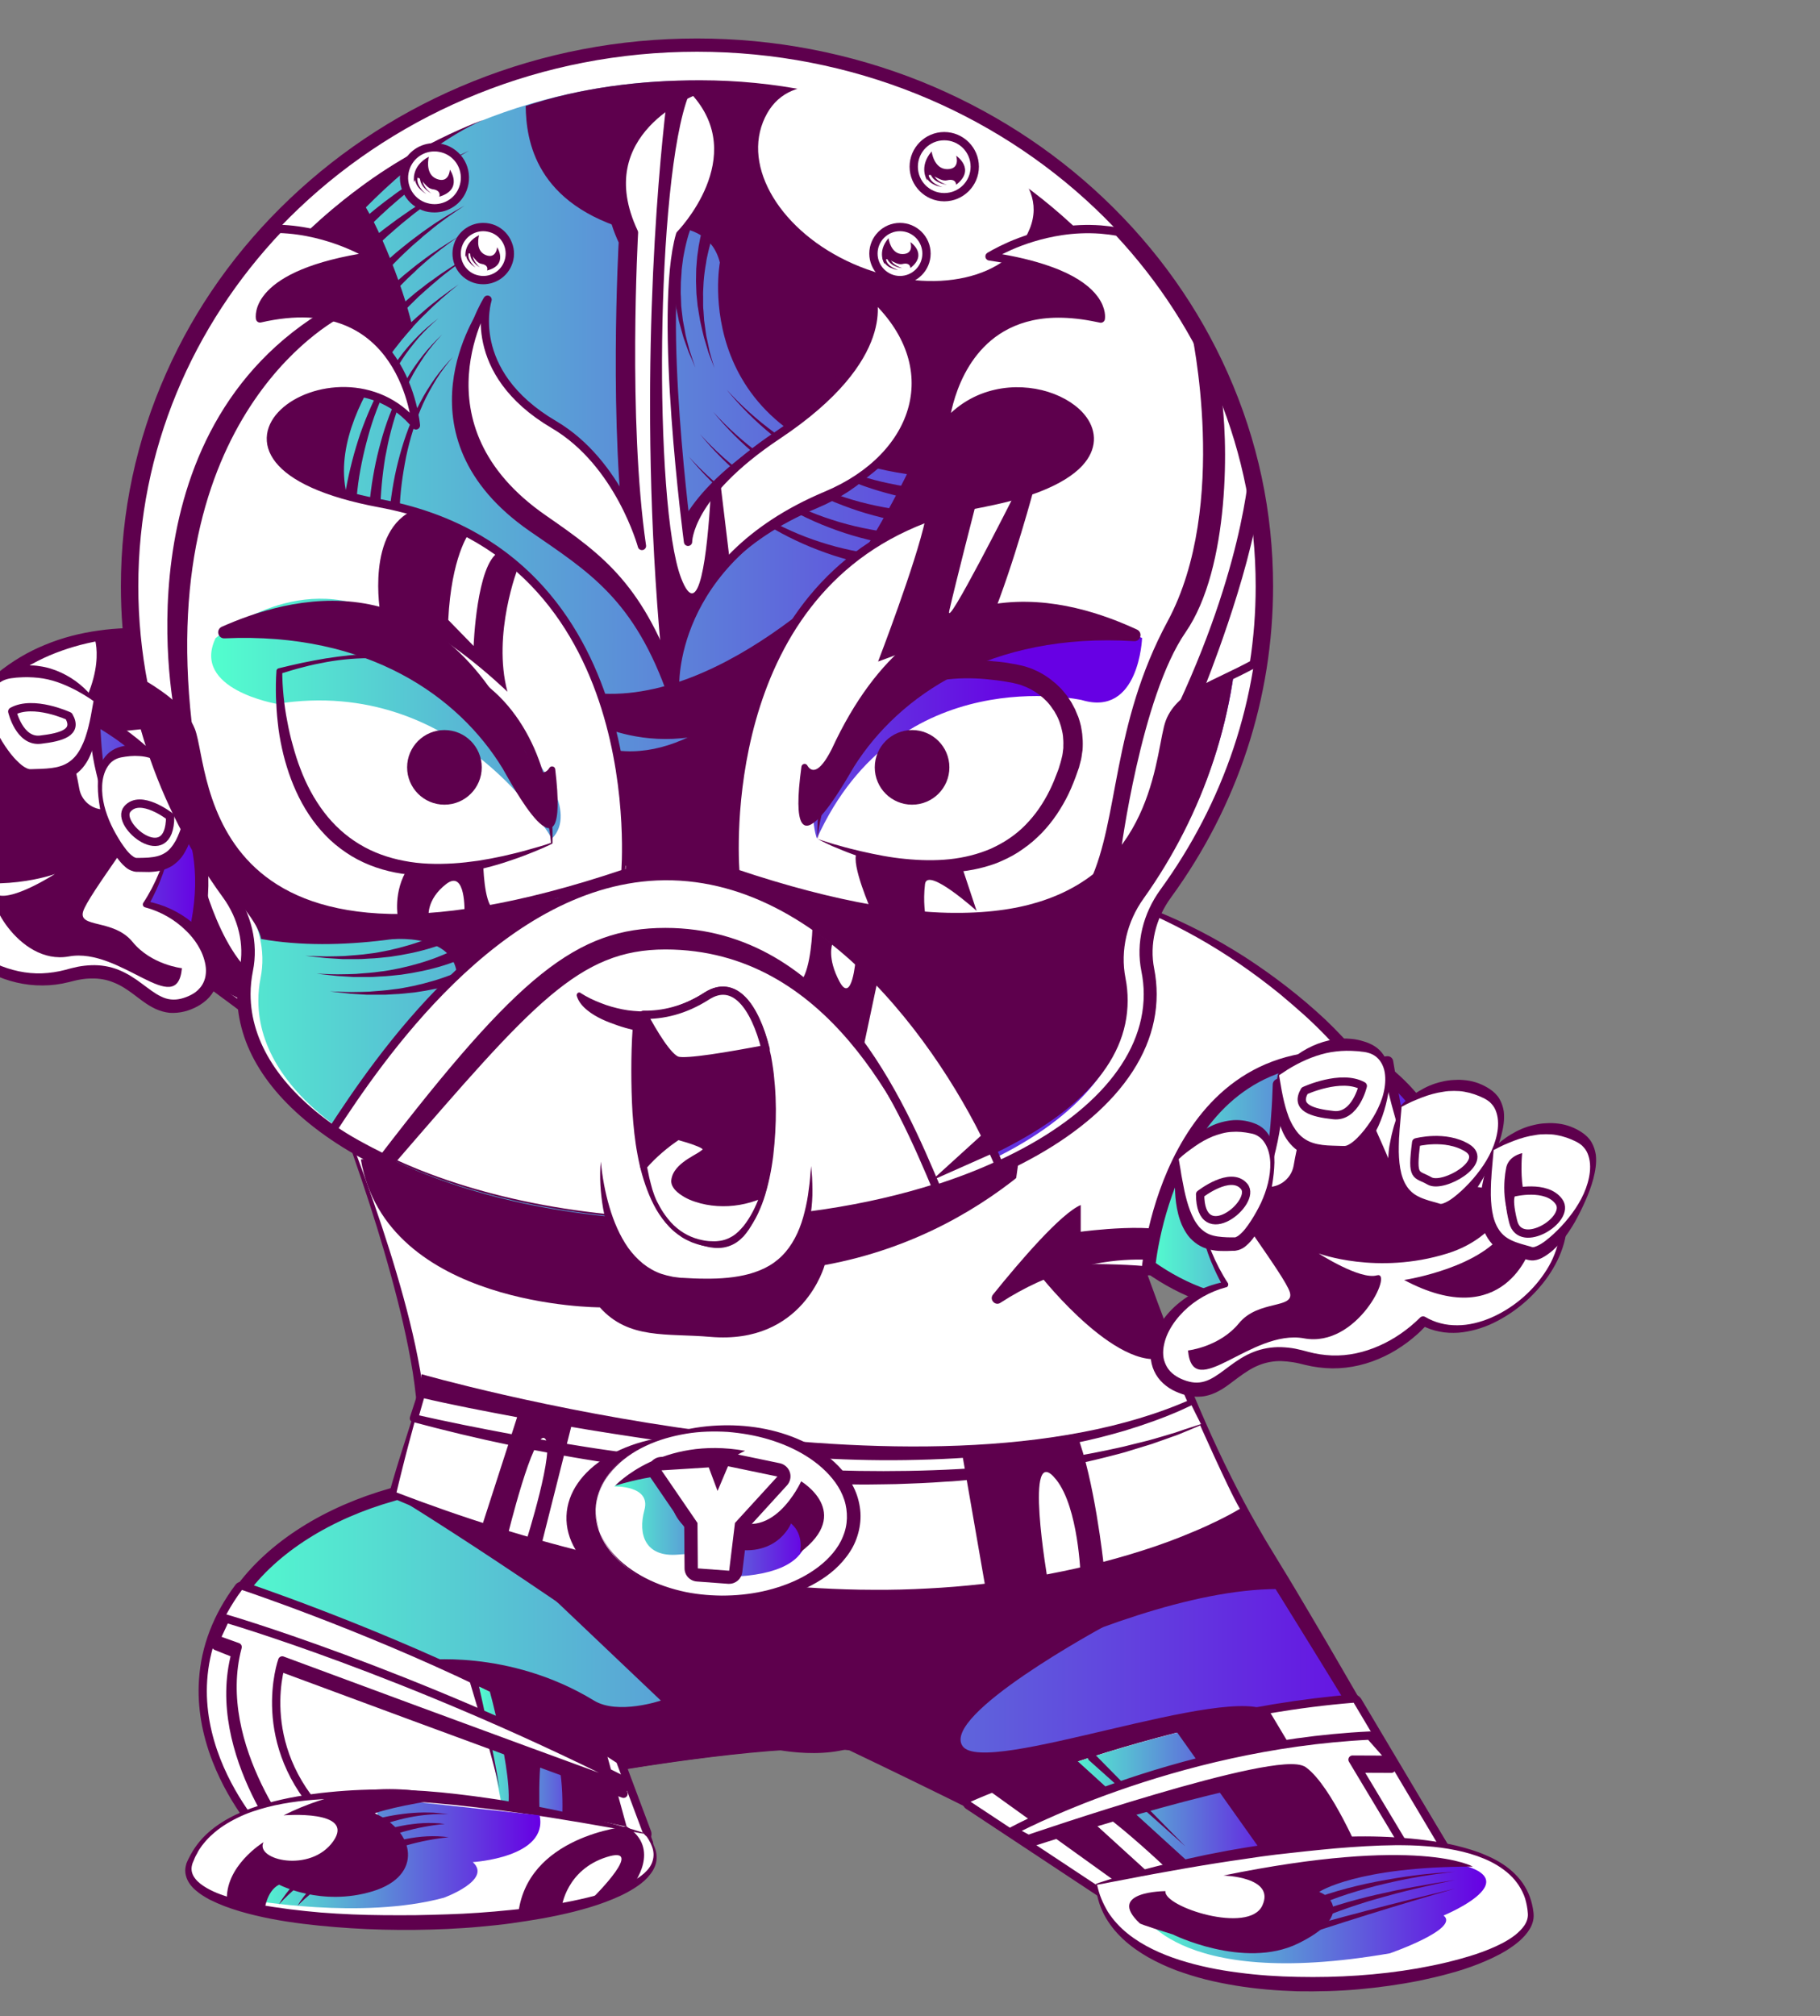 <?xml version="1.0" encoding="utf-8"?>
<!-- Generator: Adobe Illustrator 22.0.1, SVG Export Plug-In . SVG Version: 6.00 Build 0)  -->
<svg version="1.1" id="Capa_1" xmlns="http://www.w3.org/2000/svg" xmlns:xlink="http://www.w3.org/1999/xlink" x="0px" y="0px"
	 viewBox="0 0 1097.5 1215.7" style="enable-background:new 0 0 1097.5 1215.7;" xml:space="preserve">
<rect x="0" y="0" width="1097.5" height="1215.7" fill="#808080" stroke="none"/>
<style type="text/css">
	.st0{fill:#FFFFFF;}
	.st1{fill:#5E004D;}
	.st2{fill:url(#SVGID_1_);stroke:#5E004D;stroke-width:8;stroke-linecap:round;stroke-linejoin:round;stroke-miterlimit:10;}
	.st3{fill:#FFFFFF;stroke:#5E004D;stroke-width:5;stroke-linecap:round;stroke-linejoin:round;stroke-miterlimit:10;}
	.st4{fill:url(#SVGID_2_);stroke:#5E004D;stroke-width:8;stroke-linecap:round;stroke-linejoin:round;stroke-miterlimit:10;}
	.st5{fill:url(#SVGID_3_);}
	.st6{fill:#5E004D;stroke:#5E004D;stroke-width:5;stroke-linecap:round;stroke-linejoin:round;stroke-miterlimit:10;}
	.st7{fill:url(#SVGID_4_);}
	.st8{fill:url(#SVGID_5_);stroke:#5E004D;stroke-width:8;stroke-linecap:round;stroke-linejoin:round;stroke-miterlimit:10;}
	.st9{fill:url(#SVGID_6_);}
	.st10{fill:#FFFFFF;stroke:#5E004D;stroke-linecap:round;stroke-linejoin:round;stroke-miterlimit:10;}
	.st11{fill:url(#SVGID_7_);}
	.st12{fill:url(#SVGID_8_);}
	.st13{fill:url(#SVGID_9_);}
	.st14{fill:url(#SVGID_10_);}
	.st15{fill:url(#SVGID_11_);}
</style>
<g>
	<g>
		<g>
			<path class="st0" d="M217.5,416c0,0-168.3-90.2-241.7,20.3C-92.5,539.1,62.2,616,106.4,579.4c0,0,120.2,82.1,178.7,140.4
				C285.1,719.9,363.1,519.1,217.5,416z"/>
			<path class="st1" d="M217.3,416.3c-19.3-9.8-39.9-17.5-60.8-23.2c-5.2-1.4-10.5-2.7-15.8-3.8c-5.3-1.1-10.6-2.1-16-2.9
				c-10.7-1.6-21.5-2.5-32.3-2.6s-21.5,0.7-32,2.5s-20.8,4.8-30.5,8.9c-4.9,2.1-9.6,4.5-14.1,7.2s-8.9,5.7-13,9.1
				c-4.1,3.3-7.9,6.9-11.6,10.8c-3.6,3.9-7,7.9-10.1,12.2c-6.2,8.6-11.6,17.9-15.1,27.8c-3.6,9.9-5.4,20.5-4.7,31
				c0.6,10.5,3.6,20.9,8.4,30.4c2.4,4.8,5.3,9.3,8.5,13.6s6.8,8.3,10.6,12.1c7.6,7.6,16.3,14.1,25.6,19.6s19.2,9.9,29.5,13.1
				c10.3,3.2,21,5.1,31.7,5c5.3-0.1,10.7-0.7,15.7-2.2c5.1-1.4,9.9-3.7,13.8-7.1c0.6-0.5,1.5-0.6,2.2-0.1l0,0
				c15.8,10.6,31.4,21.3,47,32.2c7.8,5.5,15.5,11,23.2,16.5c7.7,5.6,15.3,11.2,22.9,16.9s15.1,11.5,22.6,17.4s14.9,11.8,22.2,17.9
				c7.3,6,14.6,12.2,21.7,18.5s14.2,12.8,21,19.5l-6.9,1.5c1.1-3.1,2.2-6.4,3.3-9.7c1-3.3,2-6.6,3-9.9c1.9-6.6,3.6-13.3,5.1-20.1
				c1.5-6.7,2.8-13.5,4-20.3s2.2-13.6,3-20.5c1.6-13.7,2.4-27.5,2.4-41.3s-0.9-27.6-2.8-41.2c-1.9-13.6-4.9-27.1-9.2-40.3
				c-2.2-6.6-4.6-13-7.4-19.4c-2.8-6.3-5.9-12.5-9.3-18.5c-3.5-6-7.3-11.8-11.4-17.4c-1-1.4-2.1-2.8-3.1-4.1l-1.6-2.1
				c-0.5-0.7-1.1-1.3-1.7-2l-3.4-4l-3.5-3.9c-1.1-1.3-2.4-2.5-3.6-3.8c-1.2-1.2-2.4-2.5-3.7-3.7c-2.5-2.4-5-4.8-7.7-7
				C228.5,424.7,222.9,420.5,217.3,416.3z M217.8,415.7c11.5,8.1,22.1,17.2,31.9,27.2c4.9,5,9.4,10.4,13.8,15.8
				c4.4,5.5,8.4,11.3,12.2,17.2c15.1,23.7,25.1,50.7,30.1,78.6c1.2,7,2.2,14,2.9,21c0.6,7,1,14.1,1.2,21.2c0.3,14.1-0.5,28.3-2,42.3
				s-3.8,28-7,41.7c-1.6,6.9-3.3,13.7-5.2,20.5c-1,3.4-2,6.8-3.1,10.1c-1.1,3.4-2.2,6.7-3.5,10.1c-0.8,2.2-3.2,3.2-5.4,2.4
				c-0.6-0.2-1.1-0.6-1.5-1c-6.6-6.7-13.5-13.1-20.5-19.4c-7-6.3-14.1-12.5-21.3-18.6c-14.4-12.2-29.2-24-44.1-35.7
				c-7.5-5.8-14.9-11.6-22.4-17.4l-22.6-17.2c-15.1-11.4-30.4-22.6-45.8-33.6l2.2-0.1c-4.5,3.6-9.8,6-15.3,7.4s-11,1.9-16.6,1.9
				c-11.1-0.1-22-2.3-32.5-5.5c-20.9-6.7-40.4-17.9-56.4-33.1c-4-3.8-7.7-7.9-11.1-12.2s-6.6-8.9-9.2-13.8
				c-5.4-9.7-8.9-20.6-10-31.8c-1.1-11.2,0.4-22.6,3.9-33.3c3.5-10.7,8.8-20.7,15.2-29.8c12.6-18.4,30.7-33.4,51.5-41.8
				c10.3-4.3,21.3-7.1,32.3-8.6c11-1.6,22.1-1.8,33.1-1.3c22,1.2,43.6,5.9,64.5,12.3c10.4,3.3,20.7,6.8,30.9,10.9
				C198.1,406.3,208,410.6,217.8,415.7z"/>
		</g>
		<path class="st1" d="M56.8,384.1c0,0,9.4,22.9-18.8,60.5l77.9-8.1l-15-59.4L56.8,384.1z"/>
		<path class="st1" d="M121.7,528.3c0,0,15.6,63.9,46.5,66.6v19.7l-59.1-30.5L121.7,528.3z"/>
		
			<linearGradient id="SVGID_1_" gradientUnits="userSpaceOnUse" x1="-53.736" y1="718.45" x2="121.631" y2="718.45" gradientTransform="matrix(1 0 0 -1 0 1216)">
			<stop  offset="0" style="stop-color:#52FFCE"/>
			<stop  offset="0.995" style="stop-color:#6700E4"/>
		</linearGradient>
		<path class="st2" d="M-1,411.3c0,0,151.7,27.9,117.7,156.4l-66,16.1l-104.4-80.5C-53.7,503.3-35.1,431.3-1,411.3z"/>
		<g>
			<g>
				<path class="st0" d="M82.1,473.5c0,0-119.3-47.9-180.7,10.7c-38.8,37,29.3,105.6,70.5,82.5c0,0,28.5,33,69.8,21.5
					s44.6,28.1,72.6,16.5s9.9-51.2-26.4-59.4C87.8,545.3,123.3,490,82.1,473.5z"/>
				<path class="st1" d="M81.9,473.9c-13-5-26.5-8.6-40.2-11.2c-3.4-0.6-6.8-1.2-10.3-1.8c-3.4-0.5-6.9-1-10.3-1.3
					c-6.9-0.8-13.8-1.2-20.7-1.4c-6.9-0.2-13.8-0.1-20.6,0.3c-3.4,0.2-6.8,0.5-10.2,0.9c-3.4,0.4-6.8,0.9-10.1,1.4
					c-6.7,1.2-13.3,2.7-19.7,4.9c-1.6,0.5-3.2,1.1-4.8,1.7c-1.6,0.7-3.2,1.2-4.7,1.9c-3.1,1.3-6.1,2.8-9.1,4.4
					c-2.9,1.6-5.8,3.4-8.6,5.3c-2.8,1.9-5.5,4-8,6.2c-1.3,1.1-2.5,2.2-3.6,3.4c-0.6,0.6-1.1,1.2-1.6,1.8l-0.8,0.9l-0.7,1
					c-1.9,2.6-3.5,5.5-4.5,8.6c-1.1,3.1-1.7,6.4-1.7,9.7c-0.1,3.3,0.2,6.7,1,10c0.8,3.3,1.9,6.5,3.3,9.6c1.4,3.1,3.2,6.1,5.1,8.9
					c7.7,11.3,18.8,20.5,31.3,25.9c6.3,2.6,13,4.3,19.6,4.3c3.3,0,6.6-0.3,9.8-1.2c3.2-0.8,6.2-2.1,8.9-3.7c1.1-0.6,2.4-0.4,3.2,0.4
					l0.2,0.2c13.5,13.4,32.4,22.6,51.3,21.9c4.7-0.2,9.4-0.9,14-2.1c1.1-0.3,2.4-0.7,3.7-1s2.6-0.6,3.9-0.9c2.7-0.5,5.4-0.8,8.1-0.9
					c5.5-0.2,11.2,0.7,16.4,2.8s9.8,5.1,13.9,8.2c4.1,3,7.9,6.1,11.8,7.9c3.8,1.9,7.7,2.3,11.9,1.3c2-0.5,4.2-1.3,6.1-2.3
					c1.9-1,3.6-2.2,4.9-3.7c1.4-1.4,2.4-3.1,3.1-5c0.7-1.8,1-3.9,1-6s-0.4-4.3-1-6.4c-0.6-2.1-1.4-4.3-2.5-6.3
					c-2.1-4.1-5-7.9-8.4-11.2c-6.7-6.7-15.4-11.7-24.8-14.2h-0.1c-0.9-0.3-1.5-1.2-1.2-2.2c0-0.2,0.1-0.4,0.2-0.5
					c3.7-5.6,6.9-11.8,9.5-18.1s4.6-13,5.2-19.8c0.3-3.4,0.3-6.8-0.2-10.2c-0.5-3.4-1.6-6.6-3.3-9.6c-1.7-2.9-4-5.6-6.7-7.7
					C88.2,476.8,85.1,475.2,81.9,473.9z M82.2,473.1c3.2,1.3,6.4,2.9,9.2,5.1c2.8,2.1,5.2,4.8,7,7.8s3,6.4,3.7,9.9s0.8,7,0.6,10.5
					c-0.5,7-2.2,13.9-4.5,20.5c-1.2,3.3-2.5,6.6-4,9.8s-3,6.3-4.8,9.4l-1.1-2.7c10.2,1.9,20,6.4,28.1,13.3c4,3.4,7.6,7.5,10.4,12.2
					c1.4,2.3,2.6,4.8,3.5,7.5s1.4,5.5,1.6,8.4c0.1,2.9-0.2,5.9-1.2,8.8c-1,2.9-2.6,5.6-4.6,7.8c-2,2.2-4.5,4-7,5.4
					c-2.6,1.4-5.1,2.4-7.9,3.1c-2.8,0.7-5.9,1-8.9,0.8c-3-0.3-6-1.2-8.6-2.4c-5.3-2.5-9.3-5.9-13.2-8.8c-3.9-2.9-7.8-5.5-12-7.1
					c-4.1-1.7-8.5-2.5-13.1-2.4c-2.3,0-4.6,0.2-6.9,0.6c-1.1,0.2-2.3,0.4-3.4,0.7l-3.6,0.9c-5.2,1.3-10.5,2-15.8,2
					C15,594.3,4.4,591.7-5,587.1c-4.7-2.3-9.2-5.1-13.4-8.2c-2.1-1.6-4.1-3.2-6-5c-1-0.9-1.9-1.8-2.8-2.7c-0.9-1-1.8-1.9-2.7-3
					l3.4,0.6c-3.3,1.7-6.9,3-10.6,3.7c-3.6,0.7-7.4,0.9-11,0.6c-3.7-0.2-7.2-0.9-10.7-1.9s-6.8-2.3-10-3.8
					c-6.4-3.1-12.4-7.1-17.8-11.7c-5.4-4.6-10.2-9.9-14.3-15.7c-4-5.8-7.3-12.2-9.3-19.2c-1.9-6.9-2.4-14.5-0.4-21.7
					c1.8-7.2,6.2-13.7,11.5-18.7c5.2-5,10.9-9.4,17.1-13.1c6.2-3.6,12.8-6.7,19.6-9c3.4-1.2,6.9-2.1,10.3-3c3.5-0.8,7-1.5,10.5-2.1
					c7.1-1.1,14.2-1.6,21.3-1.7s14.2,0.3,21.2,1c14,1.4,27.8,4.2,41.4,7.6c6.8,1.8,13.5,3.6,20.2,5.7c3.3,1.1,6.7,2.1,10,3.2
					C75.7,470.7,79,471.8,82.2,473.1z"/>
			</g>
			<path class="st1" d="M-16.8,542.6c0,0-47-7.1-60.4-31.1c-0.1-0.2-13.4,12.6-13.4,12.6S-75.5,573.8-16.8,542.6z"/>
			<g>
				<path class="st0" d="M75.6,498.5c-17-7.1-19.2-70.3-19.2-70.3l-63.6-13.4c0,0-9.6,51.1-16.7,65.3"/>
				<path class="st1" d="M75.6,498.5c-1.5-0.5-2.9-1.3-4.1-2.4c-1.2-1.1-2.3-2.3-3.2-3.6c-1.9-2.6-3.4-5.5-4.6-8.4
					c-2.5-5.9-4.3-12-5.7-18.2c-1.5-6.2-2.5-12.4-3.4-18.7c-0.4-3.1-0.8-6.3-1.1-9.4c-0.3-3.2-0.6-6.3-0.8-9.5l2.9,3.5
					c-5.3-1-10.6-2.1-15.9-3.1c-5.3-1.1-10.6-2.2-15.9-3.3c-5.3-1.1-10.6-2.3-15.9-3.5c-5.3-1.2-10.6-2.4-15.8-3.7l4.2-2.8
					c-1.2,5.5-2.5,11-3.8,16.5c-1.4,5.5-2.8,10.9-4.4,16.4c-1.5,5.4-3.3,10.8-5.1,16.2c-1.9,5.3-3.9,10.7-6.8,15.6
					c1-2.6,1.7-5.4,2.4-8.1c0.7-2.7,1.3-5.5,1.9-8.2c1.2-5.5,2.2-11,3.2-16.5s2-11,2.9-16.6l2.8-16.6c0.3-1.9,2.1-3.1,4-2.8l0,0h0.2
					c5.3,1,10.7,2,16,3c5.3,1.1,10.6,2.1,15.9,3.2c5.3,1.1,10.6,2.2,15.9,3.4c5.3,1.2,10.6,2.3,15.8,3.6h0.1
					c1.7,0.4,2.8,1.9,2.8,3.5c0.1,6.1,0.5,12.3,0.9,18.5s1.1,12.3,1.9,18.4c0.4,3.1,0.9,6.1,1.5,9.1s1.2,6,2.1,9
					c0.9,2.9,1.8,5.8,3.2,8.6C71,494.4,72.8,497,75.6,498.5z"/>
			</g>
			<path class="st1" d="M109.7,583.8c0,0-18.5-2-29.8-15.9c-11.4-13.9-32.7-8.2-29.8-18.2c2.8-9.9,39.8-56.8,38.4-62.5
				c-0.8-3.1-12.4-1.5-22.7,0.6c-8.4,1.7-16.5-3.8-18-12.3c-2.1-11.9-5.6-26.8-10.5-30.9c-8.5-7.1-29.8-7.1-29.8-7.1
				s-15.9,34.1-18.6,42.6l-69.5,11.4c0,0,6.9,25.7,38.4,35.5c41.2,12.8,75.3,0,75.3,0S8.9,542.6-1,539.8s11.4,42.6,42.6,36.9
				C72.7,571,106.8,615,109.7,583.8z"/>
			<g>
				<path class="st0" d="M115.5,471.8c0,0-18.1-25.6-43.6-18.1c-25.6,7.5-3,67.7,10.5,67.7C95.9,521.4,115.5,524.5,115.5,471.8z"/>
				<path class="st1" d="M115.1,471.9C115.1,471.9,115.1,472,115.1,471.9L115.1,471.9l-0.2-0.2l-0.3-0.3l-0.6-0.5l-1.2-1
					c-0.8-0.7-1.6-1.3-2.4-2c-1.6-1.3-3.3-2.5-4.9-3.6c-3.3-2.3-6.8-4.2-10.4-5.7c-1.8-0.7-3.6-1.3-5.5-1.8
					c-1.8-0.5-3.7-0.8-5.5-0.9c-3.7-0.3-7.4,0.1-11.1,0.8c-1.7,0.4-3.2,0.9-4.6,1.9c-1.4,0.9-2.6,2.2-3.6,3.8c-2,3.1-3,7.2-3.2,11.2
					c-0.4,8.2,2,16.4,5.4,23.7c1.7,3.7,3.8,7.2,5.9,10.6c1.1,1.6,2.2,3.2,3.4,4.7c1.2,1.5,2.5,2.8,3.8,3.7c0.6,0.5,1.3,0.8,1.7,0.9
					l0.3,0.1c0.1,0,0.2,0,0.2,0s0,0,0.1,0h0.1h0.2h0.8c2.1,0,4.1-0.1,6-0.2c3.8-0.3,7.1-1,9.8-2.7c1.4-0.8,2.6-1.9,3.7-3.2
					c1.1-1.3,2.1-2.8,3-4.4c1.7-3.3,3.1-7,4.2-10.8c0.5-1.9,1-3.9,1.5-5.9c0.2-1,0.4-2,0.6-3c0.2-1,0.4-2,0.6-3c0.2-1,0.3-2,0.5-3.1
					l0.5-3.1L115.1,471.9z M115.8,471.7c0.2,1,0.3,2.1,0.5,3.2l0.2,1.7l0.2,1.6l0.3,3.2c0.1,1.1,0.1,2.1,0.1,3.2
					c0.1,2.1,0.1,4.3,0,6.4s-0.2,4.3-0.5,6.5c-0.6,4.3-1.5,8.7-3.4,13c-1,2.1-2.1,4.2-3.6,6.2s-3.4,3.7-5.5,5.2
					c-2.2,1.4-4.6,2.4-7,3s-4.8,0.8-7.1,0.9c-2.3,0-4.5-0.1-6.5-0.1h-0.8h-0.5l-0.7-0.1c-0.5,0-0.9-0.2-1.3-0.3
					c-0.4-0.1-0.8-0.3-1.2-0.4c-1.5-0.6-2.6-1.4-3.6-2.3c-2-1.7-3.4-3.5-4.8-5.4c-1.3-1.9-2.4-3.8-3.3-5.8c-1.9-4-3.3-8.1-4.4-12.2
					c-1.1-4.1-2-8.3-2.7-12.5S59,478.3,59,474c0-4.3,0.2-8.7,1.8-13.1c0.8-2.2,2.1-4.3,3.9-6.1c1.8-1.8,4.1-3.2,6.4-4
					c4.3-1.5,9.1-2.1,13.7-1.5c2.3,0.2,4.6,0.7,6.7,1.4c2.2,0.7,4.3,1.6,6.2,2.7c4,2.1,7.5,4.9,10.5,8c1.5,1.6,2.9,3.2,4.2,5
					c0.6,0.9,1.2,1.8,1.8,2.7c0.3,0.5,0.6,0.9,0.8,1.4l0.4,0.7L115.8,471.7z"/>
			</g>
			<g>
				<path class="st0" d="M56.8,422.6c0,0-20.9-23.4-50.5-16.5S2.8,468,18.5,468S56.8,470.7,56.8,422.6z"/>
				<path class="st1" d="M56.4,422.7C56.4,422.7,56.4,422.8,56.4,422.7L56.4,422.7l-0.2-0.1l-0.3-0.2l-0.7-0.5l-1.3-0.9
					c-0.9-0.6-1.8-1.1-2.7-1.7c-1.8-1.1-3.6-2.1-5.4-3.1c-3.7-1.9-7.4-3.6-11.2-4.9s-7.7-2.2-11.6-2.6c-3.9-0.4-7.9-0.5-11.8-0.2
					c-0.5,0-1,0.1-1.5,0.1l-1.5,0.2c-1,0.1-1.9,0.2-2.8,0.4c-1.8,0.4-3.5,1-5,2c-3.1,2-5.2,5.6-5.9,9.6c-0.7,4-0.3,8.2,0.7,12.2
					s2.6,7.9,4.6,11.5s4.3,7,6.8,10.2c1.3,1.6,2.6,3.1,4,4.4c1.4,1.4,2.8,2.6,4.3,3.5c0.7,0.4,1.5,0.8,2.1,1l0.5,0.1
					c0.1,0,0.3,0.1,0.4,0.1h0.4c0.1,0,0.2,0,0.4,0c2.2-0.1,4.3-0.1,6.3-0.2c4.1-0.2,7.9-0.5,11.3-1.6c3.4-1,6.3-2.9,8.7-5.5
					c1.2-1.3,2.3-2.9,3.2-4.5l0.7-1.3l0.6-1.3c0.5-0.9,0.8-1.8,1.2-2.7c0.4-0.9,0.7-1.9,1-2.8l0.9-2.9l0.8-3l0.7-3
					c0.4-2.1,0.9-4.1,1.2-6.2L56.4,422.7z M57.1,422.4c0.2,1,0.3,2.1,0.5,3.3c0.1,1.2,0.2,2.2,0.3,3.3c0.2,2.2,0.3,4.3,0.2,6.5
					l-0.1,3.3l-0.3,3.3l-0.4,3.3c-0.2,1.1-0.4,2.2-0.7,3.3c-1.1,4.4-2.7,8.9-5.7,12.9c-2.9,4-7.3,7.2-12,8.7
					c-4.7,1.6-9.5,1.9-13.9,1.8c-2.2,0-4.4-0.1-6.4-0.2c-0.3,0-0.8,0-1.2-0.1s-0.8-0.1-1.2-0.2l-1.1-0.3l-1-0.4
					c-1.3-0.6-2.5-1.2-3.5-2c-2.1-1.5-3.8-3.2-5.3-4.9c-1.5-1.8-2.8-3.6-4-5.6c-2.4-3.8-4.1-8-5.6-12.1c-1.4-4.2-2.5-8.4-3.2-12.7
					c-0.7-4.3-1.1-8.7-0.6-13.2c0.3-2.2,0.7-4.5,1.6-6.6c0.9-2.2,2.2-4.2,4-6c1.7-1.7,3.9-3.1,6.1-4c1.1-0.5,2.3-0.8,3.4-1.1
					l1.6-0.4l1.7-0.3c2.2-0.5,4.5-0.7,6.8-0.8c2.3,0,4.6,0.1,6.8,0.5c4.5,0.6,8.9,2,13,3.9s7.9,4.3,11.3,7.1
					c1.7,1.4,3.3,2.9,4.8,4.5c0.7,0.8,1.5,1.6,2.2,2.5c0.3,0.4,0.7,0.9,1,1.3l0.5,0.7l0.2,0.3L57.1,422.4z"/>
			</g>
			<g>
				<path class="st0" d="M-15,440.9c0,0-25.6-22-50.4-7.4s14.7,71.6,28.9,68S-1.1,496-15,440.9z"/>
				<path class="st1" d="M-15.3,441.1C-15.3,441.1-15.3,441.2-15.3,441.1L-15.3,441.1l-0.3-0.1l-0.4-0.2l-0.7-0.4l-1.5-0.8
					c-1-0.5-2-1-3-1.5c-2-0.9-4.1-1.8-6.1-2.5c-4.1-1.5-8.3-2.7-12.4-3.2c-2.1-0.3-4.2-0.5-6.2-0.4c-2.1,0-4.1,0.2-6.1,0.5
					c-4,0.7-7.8,2.1-11.5,3.9c-0.8,0.4-1.6,0.9-2.3,1.4c-0.7,0.5-1.4,1.1-2,1.8c-1.2,1.4-2.2,3.1-2.8,5c-1.2,3.9-1.2,8.4-0.3,12.6
					c1.8,8.6,6.4,16.6,11.9,23.5c2.8,3.5,5.8,6.6,8.9,9.6c1.6,1.4,3.2,2.8,4.8,4.1c1.6,1.2,3.4,2.3,5,3c0.8,0.3,1.6,0.5,2.1,0.5h0.4
					c0.1,0,0.2,0,0.3-0.1l1.3-0.4c2.2-0.6,4.3-1.1,6.3-1.8c3.9-1.3,7.3-3,9.7-5.5c1.2-1.3,2.3-2.7,3.1-4.4c0.8-1.7,1.5-3.5,2-5.5
					c0.9-3.9,1.4-8.2,1.5-12.5c0-2.2,0-4.4-0.1-6.6c0-1.1-0.1-2.2-0.2-3.3c-0.1-1.1-0.1-2.2-0.2-3.3c-0.1-1.1-0.2-2.2-0.3-3.3
					l-0.3-3.4L-15.3,441.1z M-14.7,440.7c0.4,1,0.9,2.1,1.3,3.2l0.6,1.7l0.6,1.6l1.1,3.3c0.3,1.1,0.6,2.2,1,3.3
					c0.6,2.2,1.2,4.4,1.6,6.7c0.5,2.3,0.9,4.6,1.1,6.9c0.5,4.7,0.6,9.5-0.2,14.4c-0.4,2.5-1.1,4.9-2.1,7.4c-1,2.4-2.5,4.8-4.4,6.8
					s-4.1,3.7-6.4,4.9c-2.3,1.2-4.7,2.1-7.1,2.7c-2.3,0.7-4.6,1.1-6.8,1.6l-0.8,0.2l-0.5,0.1l-0.7,0.1c-0.5,0.1-0.9,0.1-1.4,0.1
					c-0.4,0-0.9-0.1-1.3-0.1c-1.7-0.3-3.1-0.8-4.3-1.4c-2.5-1.2-4.5-2.7-6.3-4.3c-1.8-1.6-3.5-3.3-5-5.2c-3.1-3.6-5.6-7.5-7.9-11.5
					s-4.3-8.2-6.1-12.4c-1.8-4.2-3.4-8.5-4.6-13c-1.2-4.5-2.1-9.1-1.5-14.2c0.3-2.5,1.1-5,2.5-7.3s3.4-4.3,5.6-5.7
					c4.1-2.7,8.9-4.5,13.8-5.1c1.2-0.2,2.5-0.3,3.7-0.3s2.5,0,3.7,0.1c2.4,0.2,4.9,0.5,7.2,1.1c4.7,1.2,9.1,3.1,13.1,5.5
					c2,1.2,3.9,2.6,5.7,4c0.9,0.7,1.8,1.5,2.6,2.3c0.4,0.4,0.8,0.8,1.2,1.2l0.6,0.6L-14.7,440.7z"/>
			</g>
			<g>
				<path class="st0" d="M-68.9,466.2c0,0-25.6-22-50.4-7.4s14.7,71.6,28.9,68S-55,521.3-68.9,466.2z"/>
				<path class="st1" d="M-69.2,466.4C-69.2,466.4-69.2,466.5-69.2,466.4L-69.2,466.4l-0.3-0.1l-0.4-0.2l-0.7-0.4l-1.5-0.8
					c-1-0.5-2-1-3-1.5c-2-0.9-4.1-1.8-6.1-2.5c-4.1-1.5-8.3-2.7-12.4-3.2c-2.1-0.3-4.2-0.5-6.2-0.4c-2.1,0-4.1,0.2-6.1,0.5
					c-4,0.7-7.8,2.1-11.5,3.9c-0.8,0.4-1.6,0.9-2.3,1.4c-0.7,0.5-1.4,1.1-2,1.8c-1.2,1.4-2.2,3.1-2.8,5c-1.2,3.9-1.2,8.4-0.3,12.6
					c1.8,8.6,6.4,16.6,11.9,23.5c2.8,3.5,5.8,6.6,8.9,9.6c1.6,1.4,3.2,2.8,4.8,4.1c1.6,1.2,3.4,2.3,5,3c0.8,0.3,1.6,0.5,2.1,0.5h0.4
					c0.1,0,0.2,0,0.3-0.1l1.3-0.4c2.2-0.6,4.3-1.1,6.3-1.8c3.9-1.3,7.3-3,9.7-5.5c1.2-1.3,2.3-2.7,3.1-4.4c0.8-1.7,1.5-3.5,2-5.5
					c0.9-3.9,1.4-8.2,1.5-12.5c0-2.2,0-4.4-0.1-6.6c0-1.1-0.1-2.2-0.2-3.3c-0.1-1.1-0.1-2.2-0.2-3.3c-0.1-1.1-0.2-2.2-0.3-3.3
					l-0.3-3.4L-69.2,466.4z M-68.5,466c0.4,1,0.9,2.1,1.3,3.2l0.6,1.7l0.6,1.6l1.1,3.3c0.3,1.1,0.6,2.2,1,3.3
					c0.6,2.2,1.2,4.4,1.6,6.7c0.5,2.3,0.9,4.6,1.1,6.9c0.5,4.7,0.6,9.5-0.2,14.4c-0.4,2.5-1.1,4.9-2.1,7.4c-1,2.4-2.5,4.8-4.4,6.8
					s-4.1,3.7-6.4,4.9s-4.7,2.1-7.1,2.7c-2.3,0.7-4.6,1.1-6.8,1.6l-0.8,0.2l-0.5,0.1l-0.7,0.1c-0.5,0.1-0.9,0.1-1.4,0.1
					c-0.4,0-0.9-0.1-1.3-0.1c-1.7-0.3-3.1-0.8-4.3-1.4c-2.5-1.2-4.5-2.7-6.3-4.3c-1.8-1.6-3.5-3.3-5-5.2c-3.1-3.6-5.6-7.5-7.9-11.5
					s-4.3-8.2-6.1-12.4c-1.8-4.2-3.4-8.5-4.6-13c-1.2-4.5-2.1-9.1-1.5-14.2c0.3-2.5,1.1-5,2.5-7.3s3.4-4.3,5.6-5.7
					c4.1-2.7,8.9-4.5,13.8-5.1c1.2-0.2,2.5-0.3,3.7-0.3c1.2,0,2.5,0,3.7,0.1c2.4,0.2,4.9,0.5,7.2,1.1c4.7,1.2,9.1,3.1,13.1,5.5
					c2,1.2,3.9,2.6,5.7,4c0.9,0.7,1.8,1.5,2.6,2.3c0.4,0.4,0.8,0.8,1.2,1.2l0.6,0.6L-68.5,466z"/>
			</g>
			<path class="st3" d="M102.6,492.4c0,0-17.8-14-25.8-4.6S102.6,524.6,102.6,492.4z"/>
			<path class="st3" d="M41.5,431.8c0,0-21.3-9.9-34.1-2.8c0,0,4.3,18.5,17,17S47.2,441.7,41.5,431.8z"/>
			<path class="st3" d="M-23.9,461.9c0,0-17-4.6-29.8,3.2c-13.4,8.1,14,23.8,21.9,19.4S-21,483.6-23.9,461.9z"/>
			<path class="st1" d="M-85.9,468.2c0,0,4.6,41.8-17.1,39.6c0,0,13.8,19.1,22.3,3.5s4.3-34.1,4.3-34.1S-76.9,470.6-85.9,468.2z"/>
			<path class="st3" d="M-80.7,491.4c0,0-19.5-5-26.8,5.3c-7.3,10.3,22.5,28.8,26.8,11.7C-76.4,491.3-80.7,491.4-80.7,491.4z"/>
		</g>
		<g>
			<path class="st0" d="M197.8,654c0,0,95.3,231.3,38.9,247.1c-76.6,21.5-135.6,81.9-99.4,162.5c0,0,26.9,49.7,34.9,60.4
				c8.1,10.7,208.2,2.7,217.6-12.1l-17.5-48.4c0,0,102.1-17.5,141-12.1c0,0,110.1,52.4,151.8,76.6l212.2-1.3
				c0,0-74.7-131.9-110.1-188c-55.1-87.3-80.6-181.3-133-318.3L197.8,654z"/>
			<path class="st1" d="M198.1,654.3c0.2,0.1,0.2-0.1,0.2,0.1l0.2,0.4l0.4,0.9l0.7,1.7l1.4,3.5l2.9,7c1.9,4.7,3.7,9.3,5.6,14
				c3.6,9.4,7.2,18.8,10.6,28.3c6.8,18.9,13.3,38.1,19,57.4c5.7,19.3,10.8,38.9,14.3,58.9c1.8,10,3.1,20.1,3.6,30.3
				c0.2,5.1,0.2,10.3-0.2,15.4c-0.5,5.2-1.3,10.4-3.2,15.4c-0.9,2.5-2.1,5-3.7,7.3s-3.6,4.4-6,6.1c-1.2,0.8-2.5,1.5-3.8,2.1
				c-0.7,0.3-1.3,0.5-2,0.7l-1,0.3l-0.9,0.3c-2.4,0.7-4.8,1.4-7.1,2.2c-9.4,3.1-18.6,6.9-27.5,11.3c-8.8,4.4-17.3,9.6-25.2,15.5
				c-7.9,5.9-15.2,12.5-21.6,19.9c-3.2,3.7-6.2,7.6-8.9,11.6c-2.7,4.1-5.1,8.3-7.1,12.7c-4.1,8.8-6.8,18.2-7.9,27.8
				s-0.7,19.4,1.2,28.9c1.8,9.5,5,18.8,9,27.8l-0.1-0.3c5.8,10.6,11.6,21.1,17.6,31.6c3,5.2,6,10.4,9.1,15.6
				c1.5,2.6,3.1,5.1,4.7,7.6l1.2,1.8l0.6,0.9l0.6,0.9l0.6,0.9l0.3,0.4l0.1,0.1l-0.1-0.1c-0.1-0.1-0.2-0.2-0.2-0.2l-0.1-0.1l0,0
				c0,0,0.1,0,0.1,0.1c0.1,0.1,0.4,0.2,0.6,0.2c1,0.4,2.4,0.7,3.7,0.9c1.4,0.3,2.8,0.5,4.2,0.6c2.9,0.4,5.8,0.6,8.8,0.8
				c5.9,0.4,11.9,0.6,17.9,0.7c12,0.2,24,0.1,36.1-0.1c24.1-0.5,48.2-1.7,72.2-3.6c12-1,24-2.1,35.8-3.7c5.9-0.8,11.8-1.7,17.6-2.9
				c2.9-0.6,5.7-1.3,8.4-2.1c1.3-0.4,2.7-0.9,3.8-1.4c0.6-0.2,1.1-0.5,1.5-0.8c0.4-0.2,0.6-0.5,0.4-0.3l-0.4,3.6l-17.3-48.4l0,0
				c-0.7-2,0.3-4.2,2.3-5c0.2-0.1,0.5-0.1,0.7-0.2c11.7-1.9,23.4-3.7,35.2-5.3c11.7-1.6,23.5-3.1,35.3-4.3
				c11.8-1.2,23.6-2.3,35.6-2.9c6-0.3,11.9-0.5,17.9-0.4s12,0.3,18.2,1.1l0,0c0.4,0,0.7,0.2,1,0.3c12.8,6.2,25.5,12.4,38.2,18.6
				c12.7,6.3,25.4,12.6,38,19c12.7,6.4,25.3,12.9,37.8,19.5c12.6,6.6,25.1,13.3,37.4,20.5l-1.2-0.3h106.1l53.1-0.1l53.1-0.2
				l-1.1,1.9c-23.1-40.9-46.5-81.6-70.5-122c-12-20.2-24.1-40.3-36.6-60.1c-3.1-4.9-6.3-9.9-9.4-14.9l-4.6-7.6l-4.5-7.6
				c-5.9-10.2-11.4-20.6-16.7-31.1c-21.2-42.1-38.1-86.1-54.4-130.2l-12.1-33.1l-12-33.1c-4-11-8.1-22-12.2-33
				c-4.1-11-8.2-22-12.3-33l3.6,2.3c-36.1,2.7-72.3,5.4-108.4,8l-54.3,3.8l-54.4,3.7L198.1,654.3z M197.4,653.8L414.6,635l54.7-4.7
				l54.8-4.5c36.6-3.1,73.2-5.9,109.8-8.8c1.6-0.1,3,0.8,3.6,2.2l0,0c4.2,11,8.4,22,12.5,33s8.1,22.1,12.1,33.1l11.9,33.1l11.8,33.2
				c15.9,44.1,32,88.2,52.4,130.4c5.1,10.5,10.4,20.9,16.1,31.2l4.3,7.6l4.4,7.6c3,5,6.1,10,9.1,15c6.2,10,12.1,20.1,18.1,30.2
				c6,10.1,11.9,20.2,17.8,30.4c23.6,40.6,47,81.3,70.3,122.1c0.3,0.6,0.1,1.4-0.5,1.7c-0.2,0.1-0.4,0.2-0.6,0.2l0,0l-53,0.5
				l-53,0.6l-106.1,1.4c-0.4,0-0.8-0.1-1.2-0.3l0,0c-12.3-6.9-24.9-13.4-37.5-19.8s-25.3-12.7-38-18.9
				c-12.7-6.2-25.5-12.4-38.2-18.5c-12.8-6.1-25.5-12.2-38.3-18.3l1,0.3c-5.6-0.7-11.4-0.9-17.2-0.9s-11.7,0.2-17.5,0.5
				c-11.7,0.6-23.4,1.7-35.1,3c-11.7,1.3-23.4,2.8-35.1,4.4c-11.7,1.7-23.3,3.4-34.9,5.4l3-5.2l17.6,48.3v0.1
				c0.4,1.2,0.2,2.5-0.4,3.5c-1,1.5-2,2.2-2.9,2.8c-0.9,0.6-1.7,1-2.5,1.4c-1.6,0.7-3.2,1.3-4.7,1.8c-3.1,1-6.1,1.7-9.2,2.3
				c-6.1,1.3-12.1,2.2-18.2,3.1c-12.1,1.7-24.2,2.9-36.3,3.9c-24.2,2-48.4,3.2-72.7,3.7c-12.1,0.3-24.3,0.3-36.4,0
				c-6.1-0.2-12.2-0.4-18.3-0.8c-3.1-0.2-6.1-0.5-9.3-0.9c-1.6-0.2-3.1-0.4-4.7-0.7c-1.6-0.3-3.2-0.7-5-1.3c-0.5-0.2-1-0.4-1.5-0.6
				c-0.3-0.2-0.5-0.3-0.9-0.5l-0.5-0.3c-0.2-0.1-0.4-0.3-0.5-0.4c-0.2-0.1-0.4-0.4-0.6-0.6l-0.3-0.3l-0.1-0.1l-0.3-0.5l-0.7-1
				l-0.7-1l-0.6-1l-1.3-2c-1.6-2.6-3.2-5.2-4.8-7.8c-3.1-5.2-6.1-10.5-9.1-15.8c-5.9-10.6-11.8-21.2-17.5-31.8l0,0
				c0-0.1-0.1-0.2-0.1-0.2c-4.2-9.4-7.5-19.4-9.3-29.6c-1.9-10.2-2.3-20.8-1-31.2s4.3-20.6,8.8-30c4.5-9.4,10.4-18.1,17.3-25.8
				c6.9-7.8,14.7-14.6,23-20.6s17.2-11.3,26.4-15.7c9.2-4.5,18.7-8.3,28.4-11.4c2.4-0.8,4.9-1.5,7.3-2.2l0.9-0.3
				c0.3-0.1,0.6-0.2,0.9-0.3c0.5-0.1,1-0.3,1.5-0.5c1-0.4,1.9-0.9,2.8-1.5c3.6-2.3,6.1-6.2,7.8-10.6c1.7-4.4,2.6-9.2,3.1-14
				c0.5-4.9,0.6-9.8,0.4-14.7c-0.3-9.9-1.5-19.8-3-29.7c-3.2-19.7-7.9-39.3-13.2-58.6c-5.3-19.4-11.3-38.6-17.7-57.6
				c-3.2-9.5-6.5-19-10-28.5c-1.7-4.7-3.4-9.5-5.2-14.2l-2.7-7.1l-1.3-3.5l-0.7-1.8l-0.3-0.9l-0.2-0.4
				C197.5,654.5,197.4,654.1,197.4,653.8z"/>
		</g>
		<path class="st1" d="M617.3,764.1c-5.6,2.6-26,24.2,10.3,5.4c0,0,49.7,63.1,78.5,47.6L678,742.7l-58.8,20.6
			C618.5,763.6,617.9,763.8,617.3,764.1z"/>
		<path class="st1" d="M661,660.5c0,0-53.6,82.2-163.7,102.3c0,0-12.9,48.1-68.9,43.3c-26.2-2.3-49.2,1.8-66.7-17.8
			c0,0-128.9,0-144.1-89.2L661,660.5z"/>
		
			<linearGradient id="SVGID_2_" gradientUnits="userSpaceOnUse" x1="126.343" y1="222.341" x2="877.264" y2="222.341" gradientTransform="matrix(1 0 0 -1 0 1216)">
			<stop  offset="0" style="stop-color:#52FFCE"/>
			<stop  offset="0.995" style="stop-color:#6700E4"/>
		</linearGradient>
		<path class="st4" d="M137.3,1063.7c0,0,26.9,49.7,34.9,60.4c8.1,10.7,208.2,2.7,217.6-12.1l-17.5-48.4c0,0,102.1-17.5,141-12.1
			c0,0,110.1,52.4,151.8,76.6l212.2-1.3c0,0-80.1-131.9-115.5-188c-10.1-16-19.2-32.3-27.7-49c-159.5,52.5-359.4,5.9-479.7-31.5
			c0.6,22.7-4.1,39.1-17.8,42.9C160.2,922.7,101.1,983.1,137.3,1063.7z"/>
		<path class="st1" d="M665.3,981c0,0-98.2,53.1-84.8,71.9s161.2-38.9,185.3-20.5l-167.9,60.4l-81.9-39.9
			C516.1,1052.9,618.5,962.8,665.3,981z"/>
		<path class="st1" d="M254.2,1001.2c0,0,52.3-7.3,104,24.2c14.4,8.8,40.3,0,40.3,0l-65.9-62.6l144.6,88.3l-104.8,12.6L254.2,1001.2
			z"/>
		<g>
			<path class="st0" d="M161.1,1108.7c-0.7,0-1.3-0.3-1.8-0.8c-0.7-0.8-18.1-19-28.9-46.7c-10-25.7-15.8-64.7,13.4-104
				c0.5-0.6,1.2-1,2-1c0.3,0,0.5,0,0.8,0.1c0.7,0.2,71.1,23.8,143.2,58.4c27.6,13.3,52.2,26.6,73,39.6c3.5,2.2,6.9,4.4,10.2,6.5
				c0.4,0.3,0.8,0.7,1,1.2l16.1,43c0.3,0.8,0.2,1.6-0.3,2.3s-1.2,1.1-2.1,1.1l-82,0.1C305.8,1108.6,161.1,1108.7,161.1,1108.7z"/>
			<path class="st1" d="M145.9,958.7c0,0,70.1,23.3,142.9,58.3c24.8,11.9,50,25.2,72.8,39.4c3.5,2.1,6.8,4.3,10.2,6.5l16.1,43h-23.1
				l-58.9,0.1l-144.7,0.1C161.1,1106.2,90.6,1033.1,145.9,958.7 M145.9,953.7c-1.6,0-3.1,0.7-4,2c-13.2,17.7-20.6,36.9-21.9,57.1
				c-1.1,16.1,1.7,32.7,8.2,49.4c11,28.2,28.7,46.7,29.4,47.5c0.9,1,2.2,1.5,3.6,1.5l0,0l144.7-0.1l58.9-0.1h23.1
				c1.6,0,3.2-0.8,4.1-2.2c0.9-1.3,1.1-3.1,0.6-4.6l-16.1-43c-0.4-1-1-1.8-1.9-2.4c-3.3-2.2-6.8-4.4-10.3-6.6
				c-20.9-13-45.5-26.4-73.2-39.7c-72.4-34.7-143-58.3-143.7-58.5C146.9,953.8,146.4,953.7,145.9,953.7L145.9,953.7z"/>
		</g>
		
			<linearGradient id="SVGID_3_" gradientUnits="userSpaceOnUse" x1="288.743" y1="147.45" x2="365.633" y2="147.45" gradientTransform="matrix(1 0 0 -1 0 1216)">
			<stop  offset="0" style="stop-color:#52FFCE"/>
			<stop  offset="0.995" style="stop-color:#6700E4"/>
		</linearGradient>
		<path class="st5" d="M365.7,1120.1l-59.7-13.3l-0.1-0.8l-17-89c24.8,11.9,50,25.2,72.8,39.4l3.2,49.5L365.7,1120.1z"/>
		<g>
			<path class="st1" d="M287.5,1010.7c2.5,11.3,5,22.5,7.3,33.8c1.2,5.6,2.3,11.3,3.4,17s2.1,11.3,3,17c-1.3-5.6-2.7-11.2-4.2-16.7
				c-1.5-5.6-3-11.1-4.6-16.6c-3.1-11.1-6.4-22.1-9.7-33.1l0,0c-0.4-1.3,0.4-2.7,1.7-3.1S287.1,1009.3,287.5,1010.7
				C287.5,1010.5,287.5,1010.6,287.5,1010.7z"/>
		</g>
		<polygon class="st1" points="338.8,1039.5 365.7,1057 377.9,1101.5 345,1094.4 		"/>
		<path class="st1" d="M342.8,1044.9l5.2,56.6h-9.2c0,0,2.7-37.8-6.4-49s-7,42.1-7,42.1h-20.5c7.7-13.4-10.4-77.9-10.4-77.9
			S333.4,1032.8,342.8,1044.9z"/>
		<path class="st6" d="M134.7,980c0,0,107.8,31.2,239.6,97.4l1.7,4.2c0,0-91.6-33.4-207.1-76.3c0,0-18.1,50.4,26.2,95.1l-16.8,19
			c0,0-52.4-61.8-36.3-122.2l-11.7-4.7L134.7,980z"/>
		<path class="st3" d="M136,975.9c0,0,107.8,31.2,239.6,97.4l1.7,4.2c0,0-91.6-33.4-207.1-76.3c0,0-18.1,50.4,26.2,95.1l-16.8,19
			c0,0-52.4-61.8-36.3-122.2l-13.1-4.7L136,975.9z"/>
		<g>
			<path class="st0" d="M666.5,1142.7c-0.5,0-1-0.1-1.4-0.4l-81.2-53.7c-0.8-0.5-1.2-1.4-1.1-2.3c0.1-0.9,0.6-1.7,1.5-2.1
				c0.2-0.1,22.4-10,56.8-21.6c25.9-8.8,51.8-16.3,77.1-22.3c34.5-8.2,67.4-13.6,97.9-16c0.1,0,0.1,0,0.2,0c0.9,0,1.7,0.5,2.1,1.2
				l61.1,102.7c0.4,0.8,0.5,1.7,0.1,2.5s-1.2,1.3-2.1,1.3L666.5,1142.7C666.6,1142.7,666.6,1142.7,666.5,1142.7z"/>
			<path class="st1" d="M816.3,1026.7l61.1,102.7l-210.9,10.7l-81.2-53.7c0,0,21.9-9.8,56.6-21.6c21.5-7.3,47.8-15.3,76.8-22.3
				C749.1,1035.5,782.5,1029.4,816.3,1026.7 M816.3,1021.7c-0.1,0-0.3,0-0.4,0c-30.7,2.4-63.7,7.9-98.3,16.1
				c-25.3,6-51.3,13.6-77.3,22.4c-34.5,11.7-56.8,21.6-57,21.7c-1.7,0.7-2.8,2.3-2.9,4.2c-0.1,1.8,0.7,3.6,2.2,4.6l81.2,53.7
				c0.8,0.5,1.8,0.8,2.8,0.8c0.1,0,0.2,0,0.3,0l210.9-10.7c1.8-0.1,3.3-1.1,4.2-2.6c0.8-1.5,0.8-3.4-0.1-4.9l-61.1-102.7
				C819.7,1022.7,818,1021.7,816.3,1021.7L816.3,1021.7z"/>
		</g>
		
			<linearGradient id="SVGID_4_" gradientUnits="userSpaceOnUse" x1="641.764" y1="131.1" x2="783.264" y2="131.1" gradientTransform="matrix(1 0 0 -1 0 1216)">
			<stop  offset="0" style="stop-color:#52FFCE"/>
			<stop  offset="0.995" style="stop-color:#6700E4"/>
		</linearGradient>
		<path class="st7" d="M783.3,1122.9l-61.8,4.3l-79.7-62.3c21.5-7.3,47.8-15.3,76.8-22.3L783.3,1122.9z"/>
		<polygon class="st1" points="765.9,1032.5 818.3,1120.1 765.2,1122.6 707.5,1041.3 		"/>
		<g>
			<path class="st1" d="M660.3,1057.9l54.6,55.5l-58.1-51.9c-1-0.9-1.1-2.5-0.2-3.5s2.5-1.1,3.5-0.2
				C660.2,1057.8,660.2,1057.8,660.3,1057.9z"/>
		</g>
		<path class="st1" d="M648.8,1061l72.8,66.3l-15.5,1.8c0,0-58.4-56-58-40.4l47.9,43.6l-20.1,4.5l-79.2-56.9L648.8,1061z"/>
		<path class="st6" d="M616.2,1105.2c0,0,90-47.6,209.9-53.3l12.9,14.6l-23.4-0.1l33,55l-30.3,4.1c0,0-17.5-41.6-32.2-52.4
			s-162,37.2-162,37.2L616.2,1105.2z"/>
		<path class="st3" d="M610.8,1103.9c0,0,95.3-51.6,215.3-57.4l12.9,14.6l-23.4-0.1l33,55l-30.3,4.1c0,0-17.5-41.6-32.2-52.4
			s-166,41.2-166,41.2L610.8,1103.9z"/>
		<g>
			<path class="st0" d="M637.7,533.4c0,0,73.6,7.9,150.8,76.4s77.6,145.4,31,147.3c-46.6,1.9-128.7,9.6-128.7,9.6s-84.8-9.1-87.5,11
				"/>
			<path class="st1" d="M637.7,533.4c5,0.5,10,1.4,15,2.3c5,1,9.9,2.2,14.8,3.6c9.8,2.7,19.4,6,28.9,9.7c18.9,7.5,37,17,54.2,28
				c17.1,11.1,33.3,23.5,48.3,37.5c14.8,14.1,28.3,29.9,38.7,47.7c5.2,8.9,9.6,18.4,12.8,28.3c3.2,9.9,5.2,20.4,4.8,31.2
				c-0.2,5.4-1.2,10.8-3.1,16c-1.9,5.2-5,10.2-9.2,14.1c-4.2,3.9-9.5,6.6-15,7.9c-2.7,0.7-5.5,1-8.3,1.1l-7.5,0.3
				c-20.1,1-40.3,2.2-60.4,3.6c-20.1,1.4-40.3,2.8-60.4,4.4h-0.1c-0.2,0-0.3,0-0.5,0c-7.5-0.9-15.1-1.6-22.8-2.2
				c-7.6-0.5-15.2-0.9-22.9-0.9c-3.8,0-7.6,0-11.4,0.2c-3.8,0.2-7.6,0.5-11.4,1c-3.8,0.6-7.5,1.3-11,2.7c-1.8,0.7-3.5,1.5-4.9,2.7
				s-2.6,2.8-2.9,4.7c0.2-1.9,1.2-3.7,2.6-5.1c1.4-1.4,3.1-2.4,4.8-3.3c3.5-1.7,7.3-2.7,11.1-3.6c7.6-1.6,15.3-2.3,23-2.7
				s15.4-0.5,23.1-0.3c7.7,0.2,15.4,0.5,23.1,1.2h-0.5c40.3-4.2,80.5-8,121-10.4l7.6-0.4c2.3-0.1,4.6-0.4,6.7-0.9
				c4.3-1.1,8.3-3.1,11.5-6.1s5.6-6.8,7.1-11.1c1.6-4.3,2.4-8.9,2.6-13.6c0.4-9.5-1.4-19.2-4.3-28.4c-3-9.3-7.1-18.3-12-26.9
				c-9.9-17.1-22.6-32.7-36.8-46.6c-3.6-3.5-7.2-6.9-11-10.1c-3.7-3.4-7.6-6.5-11.4-9.8c-7.8-6.3-15.8-12.3-24.1-18
				s-16.8-11-25.5-15.9c-8.8-4.9-17.7-9.5-26.9-13.6c-4.6-2-9.2-4-13.9-5.8s-9.4-3.6-14.2-5.2c-4.8-1.6-9.6-3-14.5-4.4
				C647.6,535.3,642.7,534.2,637.7,533.4z"/>
		</g>
		<path class="st1" d="M598.8,780.6c16.2-20.1,40.9-48.9,52.9-54v16.1c0,0,49.7-6.7,59.1,2.7l4,17.5c0,0-51.3-16.4-111.6,22.7
			C600.1,787.6,596.4,783.6,598.8,780.6z"/>
		
			<linearGradient id="SVGID_5_" gradientUnits="userSpaceOnUse" x1="692.664" y1="503.288" x2="873.93" y2="503.288" gradientTransform="matrix(1 0 0 -1 0 1216)">
			<stop  offset="0" style="stop-color:#52FFCE"/>
			<stop  offset="0.995" style="stop-color:#6700E4"/>
		</linearGradient>
		<path class="st8" d="M692.7,763.5c0,0,12.8-143,132.6-124.1c0,0,62.1,35.5,46,104C871.3,743.4,782.7,828,692.7,763.5z"/>
		<g>
			<path class="st0" d="M420.3,739.4c-72.5,0-140.8-14.3-192.2-40.2c-10.8-5.4-20.7-11.4-29.5-17.6c-33.7-23.9-51.6-52.2-51.6-82
				c0-4.9,0.5-9.8,1.4-14.6c3.1-15.6-0.8-32.4-10.7-46.1c-39.8-54.6-60.8-118.7-60.8-185.4c0-87.2,35.7-169.1,100.7-230.8
				c64.8-61.5,151-95.5,242.7-95.5s177.9,33.9,242.8,95.5s100.7,143.6,100.7,230.8c0,66.6-21,130.7-60.8,185.4
				c-10,13.7-13.9,30.4-10.7,46.1c1,4.8,1.5,9.7,1.5,14.6c0,20.4-8.2,40-24.5,58.2c-15.4,17.3-37.3,32.6-65,45.5
				c-11.8,5.5-24.6,10.4-38,14.7C522.5,732,472.1,739.4,420.3,739.4z"/>
			<path class="st1" d="M420.3,31.2c187.5,0,339.4,144.3,339.4,322.3c0,68-22.2,131-60,183c-10.3,14.2-14.9,32-11.4,49.2
				c0.9,4.5,1.4,9.1,1.4,13.8c0,39.6-33.6,75.3-87.2,100.1c-11.6,5.4-24.2,10.2-37.5,14.5c-41.8,13.4-91.4,21.2-144.6,21.2
				c-74.4,0-141.7-15.2-190.4-39.8c-10.6-5.3-20.3-11.1-29-17.3c-31.4-22.2-49.9-49.4-49.9-78.8c0-4.7,0.5-9.3,1.4-13.8
				c3.5-17.2-1.1-35-11.4-49.2c-37.8-52-60-115-60-183C80.8,175.5,232.8,31.2,420.3,31.2 M420.3,23.2c-46.8,0-92.3,8.7-135.1,25.9
				c-41.4,16.6-78.5,40.4-110.4,70.7s-57,65.6-74.5,105c-18.2,40.8-27.4,84.1-27.4,128.7c0,67.5,21.3,132.4,61.6,187.7
				c9.3,12.8,13,28.4,10,42.9c-1,5-1.5,10.2-1.5,15.4c0,31.2,18.4,60.6,53.2,85.3c9,6.4,19.1,12.4,30.1,17.9
				c52,26.2,120.9,40.6,194,40.6c52.3,0,103.1-7.5,147-21.6c13.6-4.4,26.5-9.4,38.4-14.9c28.2-13.1,50.5-28.7,66.3-46.4
				c16.9-19,25.5-39.5,25.5-60.9c0-5.1-0.5-10.3-1.5-15.4c-2.9-14.5,0.8-30.2,10.1-42.9c40.3-55.3,61.6-120.2,61.6-187.7
				c0-44.6-9.2-87.9-27.4-128.7c-17.5-39.3-42.6-74.7-74.5-105c-31.9-30.3-69.1-54-110.4-70.7C512.6,32,467.1,23.2,420.3,23.2
				L420.3,23.2z"/>
		</g>
		
			<linearGradient id="SVGID_6_" gradientUnits="userSpaceOnUse" x1="87.665" y1="823.7" x2="747.064" y2="823.7" gradientTransform="matrix(1 0 0 -1 0 1216)">
			<stop  offset="0" style="stop-color:#52FFCE"/>
			<stop  offset="0.995" style="stop-color:#6700E4"/>
		</linearGradient>
		<path class="st9" d="M688.8,541.8c-10,13.8-14.5,31.2-11.1,48c0.9,4.4,1.3,8.9,1.3,13.5c0,38.7-32.6,73.5-84.7,97.7
			c-11.3,5.2-23.5,10-36.5,14.2c-40.5,13.2-88.7,20.8-140.4,20.8c-72.2,0-137.6-14.8-185-38.8c-10.3-5.2-19.7-10.9-28.2-16.9
			c-30.5-21.7-48.4-48.2-48.4-76.9c0-4.6,0.4-9,1.3-13.5c3.4-16.8-1.1-34.2-11.1-48c-36.8-50.8-58.3-112.3-58.3-178.7
			c0-173.8,147.6-314.6,329.7-314.6s329.7,140.9,329.7,314.6C747.1,429.5,725.6,491.1,688.8,541.8z"/>
		<g>
			<path class="st1" d="M284.8,560.5c-0.6,0.4-1,0.7-1.5,1s-1,0.6-1.5,0.9c-1,0.6-2,1.1-2.9,1.6c-1,0.5-2,1-3,1.5s-2,0.9-3,1.4
				l-3,1.3l-3.1,1.1c-2,0.8-4.1,1.4-6.2,2.1c-8.3,2.6-16.8,4.3-25.3,5.5c-4.3,0.4-8.5,1-12.8,1.1l-3.2,0.2c-1.1,0.1-2.1,0.1-3.2,0.1
				h-6.4c-1.1,0-2.1,0-3.2,0l-3.2-0.2l-6.4-0.4c-4.2-0.4-8.4-0.9-12.7-1.4c4.2,0.1,8.5,0.4,12.7,0.4l6.3-0.1l3.2-0.1
				c1.1,0,2.1-0.1,3.2-0.2l6.3-0.5c1.1-0.1,2.1-0.2,3.1-0.3l3.1-0.4c4.2-0.4,8.3-1.3,12.4-2.1c8.2-1.8,16.2-4.1,23.9-7.2
				c1.9-0.8,3.8-1.5,5.7-2.5l2.8-1.3l2.7-1.4c0.9-0.5,1.8-1,2.7-1.5c0.9-0.5,1.8-1,2.6-1.6c0.9-0.5,1.7-1.1,2.5-1.6
				c0.4-0.3,0.8-0.6,1.2-0.8c0.4-0.3,0.8-0.6,1.1-0.8c1.7-1.4,4.2-1.2,5.6,0.5s1.2,4.2-0.5,5.6C285.1,560.3,285,560.4,284.8,560.5
				L284.8,560.5z"/>
		</g>
		<g>
			<path class="st1" d="M299.6,582c-0.6,0.4-1,0.7-1.5,1s-1,0.6-1.5,0.9c-1,0.6-2,1.1-2.9,1.6c-1,0.5-2,1-3,1.5s-2,0.9-3,1.4l-3,1.3
				l-3.1,1.1c-2,0.8-4.1,1.4-6.2,2.1c-8.3,2.6-16.8,4.3-25.3,5.5c-4.3,0.4-8.5,1-12.8,1.1l-3.2,0.2c-1.1,0.1-2.1,0.1-3.2,0.1h-6.4
				c-1.1,0-2.1,0-3.2,0l-3.2-0.2l-6.4-0.4c-4.2-0.4-8.4-0.9-12.7-1.4c4.2,0.1,8.5,0.4,12.7,0.4l6.3-0.1l3.2-0.1
				c1.1,0,2.1-0.1,3.2-0.2l6.3-0.5c1.1-0.1,2.1-0.2,3.1-0.3l3.1-0.4c4.2-0.4,8.3-1.3,12.4-2.1c8.2-1.8,16.2-4.1,23.9-7.2
				c1.9-0.8,3.8-1.5,5.7-2.5l2.8-1.3l2.7-1.4c0.9-0.5,1.8-1,2.7-1.5c0.9-0.5,1.8-1,2.6-1.6c0.8-0.5,1.7-1.1,2.5-1.6
				c0.4-0.3,0.8-0.6,1.2-0.8c0.4-0.3,0.8-0.6,1.1-0.8c1.7-1.4,4.2-1.2,5.6,0.5s1.2,4.2-0.5,5.6C299.8,581.8,299.8,581.9,299.6,582
				L299.6,582z"/>
		</g>
		<g>
			<path class="st1" d="M291.5,571.3c-0.6,0.4-1,0.7-1.5,1s-1,0.6-1.5,0.9c-1,0.6-2,1.1-2.9,1.6c-1,0.5-2,1-3,1.5s-2,0.9-3,1.4
				l-3,1.3l-3.1,1.1c-2,0.8-4.1,1.4-6.2,2.1c-8.3,2.6-16.8,4.3-25.3,5.5c-4.3,0.4-8.5,1-12.8,1.1L226,589c-1.1,0.1-2.1,0.1-3.2,0.1
				h-6.4c-1.1,0-2.1,0-3.2,0l-3.2-0.2l-6.4-0.4c-4.2-0.4-8.4-0.9-12.7-1.4c4.2,0.1,8.5,0.4,12.7,0.4l6.3-0.1l3.2-0.1
				c1.1,0,2.1-0.1,3.2-0.2l6.3-0.5c1.1-0.1,2.1-0.2,3.1-0.3l3.1-0.4c4.2-0.4,8.3-1.3,12.4-2.1c8.2-1.8,16.2-4.1,23.9-7.2
				c1.9-0.8,3.8-1.5,5.7-2.5l2.8-1.3l2.7-1.4c0.9-0.5,1.8-1,2.7-1.5c0.9-0.5,1.8-1,2.6-1.6c0.9-0.5,1.7-1.1,2.5-1.6
				c0.4-0.3,0.8-0.6,1.2-0.8c0.4-0.3,0.8-0.6,1.1-0.8c1.7-1.4,4.2-1.2,5.6,0.5s1.2,4.2-0.5,5.6C291.8,571.1,291.7,571.2,291.5,571.3
				L291.5,571.3z"/>
		</g>
		<path class="st1" d="M345.2,540.3c0,0-105.8,15.1-109.8,26.1c0,0,57.8-6.4,34.9,44.6"/>
		<path class="st1" d="M360.7,437.1c0,0,74.8,38.3,137.9-47.7l21.5-53.7c0,0-90,98-171.9,80.6L360.7,437.1z"/>
		<g>
			<path class="st1" d="M206.3,311.7c0.2-3,0.6-5.8,1-8.7c0.4-2.8,0.9-5.7,1.4-8.5c1-5.6,2.3-11.2,3.7-16.7c1.4-5.5,3.1-11,4.9-16.4
				c1.9-5.4,4-10.7,6.3-15.9c4.6-10.4,10.2-20.4,17-29.5c3.3-4.6,7.1-8.9,11-12.9c3.9-4.1,8.3-7.7,12.7-11.1
				c-4.3,3.7-8.3,7.6-12,11.8c-3.6,4.3-7.1,8.7-10.1,13.4c-6.1,9.4-11,19.4-15,29.9c-2,5.2-3.7,10.5-5.2,15.9
				c-1.5,5.4-2.8,10.8-3.9,16.2c-1.1,5.4-2,10.9-2.6,16.4c-0.3,2.8-0.6,5.5-0.8,8.3c-0.2,2.7-0.4,5.6-0.5,8.2v0.1
				c0,2.2-1.9,4-4.1,3.9c-2.2,0-4-1.9-3.9-4.1C206.3,311.9,206.3,311.8,206.3,311.7z"/>
		</g>
		<g>
			<path class="st1" d="M221.8,325.3c-0.1-3,0-5.8,0.1-8.6c0.1-2.8,0.3-5.7,0.5-8.5c0.4-5.6,1.1-11.3,1.9-16.8
				c0.9-5.6,1.9-11.1,3.2-16.6c1.3-5.5,2.8-10.9,4.5-16.3c3.5-10.7,8-21.1,13.7-30.7c2.8-4.9,6.1-9.4,9.5-13.8
				c3.5-4.4,7.3-8.4,11.4-12.3c-3.8,4.1-7.4,8.3-10.6,12.9c-3.1,4.6-6.1,9.3-8.6,14.2c-5.1,9.8-8.8,20.3-11.6,30.9
				c-1.4,5.3-2.5,10.7-3.5,16.1c-0.9,5.4-1.6,10.9-2.1,16.3c-0.5,5.5-0.8,11-0.9,16.4c0,2.7,0,5.5,0,8.2c0.1,2.7,0.2,5.5,0.4,8.1
				v0.1c0.2,2.2-1.4,4.1-3.6,4.3s-4.1-1.4-4.3-3.6C221.8,325.5,221.8,325.4,221.8,325.3z"/>
		</g>
		<g>
			<path class="st1" d="M234,342.5c-0.2-3-0.3-5.8-0.3-8.7c0-2.9,0-5.7,0.1-8.6c0.2-5.7,0.5-11.4,1.1-17.1s1.4-11.4,2.4-17
				s2.3-11.2,3.8-16.7c3-11,7-21.8,12.3-31.8c2.6-5.1,5.7-9.9,8.9-14.5c3.3-4.6,7-8.9,10.9-13c-3.6,4.3-7.1,8.8-10.1,13.6
				c-2.9,4.8-5.7,9.7-8,14.8c-4.6,10.2-7.9,21-10.2,31.9c-1.1,5.5-2,11-2.7,16.5s-1.1,11.1-1.3,16.7c-0.2,5.6-0.3,11.1-0.1,16.7
				c0.1,2.8,0.2,5.6,0.4,8.3c0.2,2.7,0.5,5.6,0.8,8.1v0.1c0.3,2.2-1.2,4.2-3.4,4.5c-2.2,0.3-4.2-1.2-4.5-3.4
				C234.1,342.6,234.1,342.5,234,342.5z"/>
		</g>
		<g>
			<path class="st1" d="M565.9,316.9c-1.8,0-3.4-0.1-5.1-0.2c-1.7-0.1-3.3-0.2-5-0.4c-3.3-0.3-6.6-0.8-9.8-1.3
				c-6.5-1-12.9-2.5-19.2-4.2s-12.5-3.7-18.7-6.1c-6.1-2.3-12.1-5-17.9-7.9c-11.6-5.9-22.6-13-32.7-21.1
				c-10.1-8.2-19.3-17.4-27.4-27.3c8.7,9.5,18.3,18.2,28.6,25.7c10.4,7.5,21.5,13.9,33.2,19.1c5.8,2.6,11.8,4.9,17.8,6.8
				c6.1,2,12.2,3.6,18.4,4.9s12.5,2.4,18.7,3.1c3.1,0.3,6.3,0.6,9.4,0.7c1.6,0.1,3.1,0.1,4.7,0.1c1.5,0,3.2,0,4.5-0.1h0.1
				c2.2-0.1,4.1,1.6,4.2,3.8c0.1,2.2-1.6,4.1-3.8,4.2C566.1,316.9,566,316.9,565.9,316.9z"/>
		</g>
		<g>
			<path class="st1" d="M557.9,330.3c-1.8,0-3.4-0.1-5.1-0.2c-1.7-0.1-3.3-0.2-5-0.4c-3.3-0.3-6.6-0.8-9.8-1.3
				c-6.5-1-12.9-2.5-19.2-4.2s-12.5-3.7-18.7-6.1c-6.1-2.3-12.1-5-17.9-7.9c-11.6-5.9-22.6-13-32.7-21.1
				c-10.1-8.2-19.3-17.4-27.4-27.3c8.7,9.5,18.3,18.2,28.6,25.7c10.4,7.5,21.5,13.9,33.2,19.1c5.8,2.6,11.8,4.9,17.8,6.8
				c6.1,2,12.2,3.6,18.4,4.9s12.5,2.4,18.7,3.1c3.1,0.3,6.3,0.6,9.4,0.7c1.6,0.1,3.1,0.1,4.7,0.1c1.5,0,3.2,0,4.5-0.1h0.1
				c2.2-0.1,4.1,1.6,4.2,3.8c0.1,2.2-1.6,4.1-3.8,4.2C558,330.3,557.9,330.3,557.9,330.3z"/>
		</g>
		<g>
			<path class="st1" d="M551.1,343.8c-1.8,0-3.4-0.1-5.1-0.2c-1.7-0.1-3.3-0.2-5-0.4c-3.3-0.3-6.6-0.8-9.8-1.3
				c-6.5-1-12.9-2.5-19.2-4.2s-12.5-3.7-18.7-6.1c-6.1-2.3-12.1-5-17.9-7.9c-11.6-5.9-22.6-13-32.7-21.1
				c-10.1-8.2-19.3-17.4-27.4-27.3c8.7,9.5,18.3,18.2,28.6,25.7c10.4,7.5,21.5,13.9,33.2,19.1c5.8,2.6,11.8,4.9,17.8,6.8
				c6.1,2,12.2,3.6,18.4,4.9s12.5,2.4,18.7,3.1c3.1,0.3,6.3,0.6,9.4,0.7c1.6,0.1,3.1,0.1,4.7,0.1c1.5,0,3.2,0,4.5-0.1h0.1
				c2.2-0.1,4.1,1.6,4.2,3.8c0.1,2.2-1.6,4.1-3.8,4.2C551.3,343.8,551.2,343.8,551.1,343.8z"/>
		</g>
		<g>
			<path class="st1" d="M574,303.5c-1.8,0-3.4-0.1-5.1-0.2c-1.7-0.1-3.3-0.2-5-0.4c-3.3-0.3-6.6-0.8-9.8-1.3
				c-6.5-1-12.9-2.5-19.2-4.2s-12.5-3.7-18.7-6.1c-6.1-2.3-12.1-5-17.9-7.9c-11.6-5.9-22.6-13-32.7-21.1
				c-10.1-8.2-19.3-17.4-27.4-27.3c8.7,9.5,18.3,18.2,28.6,25.7c10.4,7.5,21.5,13.9,33.2,19.1c5.8,2.6,11.8,4.9,17.8,6.8
				c6.1,2,12.2,3.6,18.4,4.9s12.5,2.4,18.7,3.1c3.1,0.3,6.3,0.6,9.4,0.7c1.6,0.1,3.1,0.1,4.7,0.1c1.5,0,3.2,0,4.5-0.1h0.1
				c2.2-0.1,4.1,1.6,4.2,3.8s-1.6,4.1-3.8,4.2C574.1,303.5,574,303.5,574,303.5z"/>
		</g>
		<g>
			<path class="st1" d="M196.9,153.6c3.1-3.5,6.2-6.6,9.4-9.8c1.6-1.6,3.2-3.1,4.9-4.6c1.7-1.5,3.3-3,5-4.5
				c6.7-6,13.6-11.6,20.8-16.8c3.5-2.7,7.3-5.1,10.9-7.7l5.6-3.6c0.9-0.6,1.9-1.2,2.8-1.8l2.9-1.7c7.6-4.6,15.6-8.5,23.6-12.2
				c-7.7,4.3-15.4,8.8-22.5,13.9l-2.7,1.9c-0.9,0.6-1.8,1.3-2.7,2l-5.3,4c-3.4,2.8-6.9,5.5-10.2,8.4c-6.7,5.7-13.1,11.7-19.2,18
				c-1.5,1.6-3,3.2-4.5,4.8s-2.9,3.2-4.4,4.9c-2.9,3.3-5.7,6.7-8.2,10l-0.1,0.1c-1.3,1.8-3.9,2.1-5.6,0.8s-2.1-3.9-0.8-5.6
				C196.8,153.8,196.8,153.7,196.9,153.6z"/>
		</g>
		<g>
			<path class="st1" d="M196.9,169.8c3.1-3.5,6.2-6.6,9.4-9.8c1.6-1.6,3.2-3.1,4.9-4.6c1.7-1.5,3.3-3,5-4.5
				c6.7-6,13.6-11.6,20.8-16.8c3.5-2.7,7.3-5.1,10.9-7.7l5.6-3.6c0.9-0.6,1.9-1.2,2.8-1.8l2.9-1.7c7.6-4.6,15.6-8.5,23.6-12.2
				c-7.7,4.3-15.4,8.8-22.5,13.9l-2.7,1.9c-0.9,0.6-1.8,1.3-2.7,2l-5.3,4c-3.4,2.8-6.9,5.5-10.2,8.4c-6.7,5.7-13.1,11.7-19.2,18
				c-1.5,1.6-3,3.2-4.5,4.8s-2.9,3.2-4.4,4.9c-2.9,3.3-5.7,6.7-8.2,10l-0.1,0.1c-1.3,1.8-3.9,2.1-5.6,0.8c-1.8-1.3-2.1-3.9-0.8-5.6
				C196.8,169.9,196.8,169.8,196.9,169.8z"/>
		</g>
		<g>
			<path class="st1" d="M199.3,193.2c2.8-3.7,5.7-7.1,8.6-10.5c1.5-1.7,3-3.3,4.5-5c1.5-1.6,3-3.3,4.6-4.9
				c6.2-6.4,12.7-12.6,19.5-18.4c3.3-3,6.9-5.7,10.3-8.5l5.3-4c0.9-0.7,1.8-1.3,2.7-2l2.7-1.9c7.2-5.2,14.9-9.7,22.6-14
				c-7.4,4.9-14.7,9.9-21.4,15.6l-2.6,2.1c-0.8,0.7-1.7,1.4-2.5,2.2l-5,4.3c-3.2,3-6.5,6-9.5,9.1c-6.2,6.2-12.1,12.7-17.7,19.4
				c-1.4,1.7-2.8,3.4-4.1,5.1c-1.4,1.7-2.7,3.5-4,5.2c-2.6,3.5-5.2,7.1-7.5,10.6l-0.1,0.1c-1.2,1.9-3.7,2.4-5.5,1.2
				c-1.9-1.2-2.4-3.7-1.2-5.5C199.2,193.4,199.3,193.3,199.3,193.2z"/>
		</g>
		<g>
			<path class="st1" d="M197.9,214.8c2.7-3.8,5.4-7.3,8.3-10.8c1.4-1.7,2.9-3.5,4.3-5.2c1.5-1.7,2.9-3.4,4.4-5
				c6-6.7,12.3-13,18.8-19.1c3.2-3.1,6.7-5.9,10-8.9l5.2-4.2c0.9-0.7,1.7-1.4,2.6-2.1l2.7-2c7-5.4,14.6-10.2,22.1-14.8
				c-7.2,5.1-14.3,10.4-20.9,16.3l-2.5,2.2c-0.8,0.7-1.6,1.5-2.4,2.3l-4.8,4.5c-3.1,3.1-6.2,6.2-9.2,9.5c-6,6.4-11.7,13.1-17,20.1
				c-1.3,1.7-2.6,3.5-4,5.2c-1.3,1.8-2.6,3.5-3.8,5.3c-2.5,3.6-4.9,7.3-7.1,10.9v0.1c-1.1,1.9-3.6,2.5-5.5,1.4s-2.5-3.6-1.4-5.5
				C197.7,215,197.8,214.9,197.9,214.8z"/>
		</g>
		<g>
			<path class="st1" d="M204,224.9c2.7-3.8,5.5-7.2,8.4-10.7c1.5-1.7,2.9-3.4,4.4-5.1c1.5-1.7,3-3.3,4.5-5
				c6.1-6.6,12.5-12.8,19.1-18.8c3.3-3,6.8-5.8,10.1-8.7l5.3-4.1c0.9-0.7,1.7-1.4,2.6-2l2.7-1.9c7.1-5.3,14.7-10,22.3-14.4
				c-7.3,5-14.5,10.2-21.1,16l-2.5,2.1c-0.8,0.7-1.6,1.5-2.5,2.2l-4.9,4.4c-3.1,3.1-6.3,6.1-9.3,9.3c-6.1,6.3-11.9,12.9-17.3,19.8
				c-1.4,1.7-2.7,3.5-4,5.2s-2.6,3.5-3.9,5.3c-2.5,3.5-5,7.2-7.2,10.7l-0.1,0.1c-1.2,1.9-3.6,2.5-5.5,1.3s-2.5-3.6-1.3-5.5
				C203.9,225.1,204,225,204,224.9z"/>
		</g>
		<g>
			<path class="st1" d="M202.9,248.3c2.4-4,4.9-7.6,7.5-11.3c1.3-1.8,2.6-3.6,4-5.4c1.4-1.8,2.7-3.6,4.1-5.3
				c5.5-7,11.4-13.8,17.6-20.2c3-3.3,6.3-6.3,9.4-9.5l4.9-4.5c0.8-0.7,1.6-1.5,2.5-2.2l2.5-2.2c6.7-5.9,13.9-11.1,21.1-16.2
				c-6.9,5.6-13.6,11.3-19.8,17.6l-2.4,2.3c-0.8,0.8-1.5,1.6-2.3,2.4l-4.5,4.8c-2.9,3.3-5.8,6.6-8.6,10
				c-5.6,6.8-10.8,13.8-15.7,21.1c-1.2,1.8-2.4,3.7-3.6,5.5s-2.3,3.7-3.5,5.6c-2.2,3.7-4.5,7.6-6.4,11.3v0.1c-1,2-3.4,2.7-5.4,1.7
				s-2.7-3.4-1.7-5.4C202.8,248.4,202.8,248.4,202.9,248.3z"/>
		</g>
		<path class="st1" d="M205.2,141.7c0,0,42.2-50.2,86.2-69.4c0,0-57.6,20.4-99.4,62.3L205.2,141.7z"/>
		<path class="st1" d="M81.3,363.1c0,66.4,25.3,127.9,61.5,178.7c5.2,7.3,12.9,15.7,14.7,24.4c95.1,16.8,220.2-41.1,220.2-41.1
			S274.3,374.7,224.6,325s24.2-127.6,24.2-127.6c-6.2-26.8-23.5-69.4-34.9-81.9C141.4,169.2,81.3,269.7,81.3,363.1z"/>
		<g>
			<path class="st1" d="M434.4,131.4c-0.2,0.3-0.4,0.7-0.6,1.1c-0.2,0.4-0.4,0.8-0.6,1.2c-0.4,0.8-0.8,1.7-1.1,2.6
				c-0.4,0.9-0.7,1.7-1.1,2.6c-0.3,0.9-0.7,1.8-1,2.7c-0.6,1.8-1.2,3.6-1.7,5.5s-1,3.7-1.4,5.6c-0.4,1.9-0.9,3.8-1.1,5.7
				c-0.3,1.9-0.7,3.8-0.9,5.7s-0.5,3.9-0.6,5.8l-0.3,5.8c-0.1,1,0,1.9,0,2.9v2.9v2.9c0,1,0.1,1.9,0.2,2.9l0.4,5.9l0.8,5.8l0.4,2.9
				c0.1,1,0.4,1.9,0.6,2.9l1.2,5.8l0.3,1.4l0.4,1.4l0.8,2.8l1.7,5.7l-2.1-5.5l-1.1-2.8l-0.5-1.4l-0.4-1.4l-1.7-5.7
				c-0.3-1-0.6-1.9-0.8-2.9l-0.7-2.9l-1.3-5.8l-1-5.9c-0.1-1-0.3-2-0.5-3l-0.3-3l-0.3-3c-0.1-1-0.2-2-0.2-3l-0.2-6
				c0-2,0.1-4,0.1-6.1c0-2,0.3-4,0.4-6.1c0.1-2,0.4-4,0.7-6c0.2-2,0.6-4,1-6c0.3-2,0.9-4,1.3-6c0.2-1,0.5-2,0.8-3s0.6-2,0.9-3
				c0.3-1,0.6-2,1-3c0.2-0.5,0.4-1,0.6-1.5c0.2-0.5,0.4-1,0.7-1.6v-0.1c0.9-2,3.3-2.9,5.3-1.9c2,0.9,2.9,3.3,1.9,5.3
				C434.5,131.2,434.4,131.3,434.4,131.4z"/>
		</g>
		<g>
			<path class="st1" d="M419.2,131.1c-0.2,0.3-0.4,0.7-0.5,1.1c-0.2,0.4-0.4,0.8-0.6,1.3c-0.4,0.8-0.7,1.7-1,2.6
				c-0.3,0.9-0.7,1.8-1,2.7s-0.6,1.8-0.9,2.7c-0.5,1.8-1.1,3.7-1.5,5.6c-0.4,1.9-0.9,3.7-1.2,5.6c-0.4,1.9-0.7,3.8-0.9,5.7
				s-0.6,3.8-0.6,5.8c-0.1,1.9-0.3,3.9-0.4,5.8l-0.1,5.8c0,1,0,1.9,0.1,2.9l0.1,2.9l0.1,2.9c0.1,1,0.2,1.9,0.3,2.9l0.7,5.8l1.1,5.8
				l0.5,2.9c0.2,1,0.5,1.9,0.7,2.9l1.5,5.7l0.4,1.4l0.5,1.4l0.9,2.8l1.9,5.6l-2.3-5.5l-1.2-2.7l-0.6-1.4l-0.5-1.4l-2-5.6
				c-0.3-0.9-0.7-1.9-0.9-2.8l-0.8-2.9l-1.6-5.8l-1.2-5.9c-0.2-1-0.4-2-0.6-3l-0.4-3l-0.4-3c-0.1-1-0.3-2-0.3-3l-0.4-6
				c-0.1-2-0.1-4-0.1-6.1c-0.1-2,0.1-4,0.2-6.1c0-2,0.3-4,0.5-6.1c0.2-2,0.5-4,0.8-6.1c0.3-2,0.7-4,1.1-6c0.2-1,0.5-2,0.7-3
				s0.5-2,0.8-3s0.6-2,0.9-3c0.2-0.5,0.3-1,0.5-1.5s0.4-1,0.6-1.6v-0.1c0.9-2,3.2-3,5.2-2.1s3,3.2,2.1,5.2
				C419.3,130.9,419.2,131,419.2,131.1z"/>
		</g>
		<path class="st1" d="M680,603.3c0-4.6-0.4-9-1.3-13.5c-3.3-16.8,1-34.2,10.9-48C725.8,491,747,429.5,747,363.1
			c0-173.8-145.4-314.7-324.8-314.7C385.4,48.4,350,53,317,63.9c0.3,20.6,5.6,59.5,64.7,75.6c0,0,44.3-13.4,52.4,18.8
			c0,0-20.1,107.4,112.8,127.6c0,0-90,188-182.7,165.2C288,432.5,353.6,560,353.6,560l191.2,160c5.4-1.5,10.7-3.1,15.9-4.8
			c12.8-4.2,24.8-13,35.9-18.2C647.9,672.8,680,642,680,603.3z"/>
		<path class="st0" d="M621,137.8c-12.1,30.4-58,40.7-102.4,23s-70.6-56.7-58.5-87.2c12.1-30.4,46.5-25.6,90.9-7.8
			S633.2,107.4,621,137.8z"/>
		<path class="st10" d="M422.7,543.2c-76.9-18.4-171.6,97.8-205.2,145.7c3.9,2.3,8,4.5,12.3,6.6c48.8,24.6,116.1,39.8,190.4,39.8
			c53.2,0,102.8-7.8,144.6-21.2c8.3-2.7,16.3-5.6,24-8.7C559.1,666.4,500.3,561.9,422.7,543.2z"/>
		<g>
			<path class="st0" d="M362.3,700.4c0,0-1.5,69.8,47.4,73.9s81-6.7,79.5-71.2"/>
			<path class="st1" d="M362.3,700.4c0.9,9.3,2.6,18.6,5.2,27.4c2.6,8.8,6.2,17.3,11.3,24.6c2.6,3.6,5.6,6.8,8.9,9.5
				c3.4,2.7,7.1,4.8,11.1,6.2l3.1,0.9c1,0.3,2.1,0.4,3.1,0.7s2.1,0.3,3.2,0.5l1.6,0.2c0.6,0.1,1.1,0.1,1.7,0.1
				c4.6,0.3,9.2,0.5,13.8,0.5c9.1,0.1,18.2-0.6,26.7-2.9c4.2-1.2,8.3-2.8,12-5s7-5,9.8-8.3s5.1-7.1,7-11.2c1.9-4.1,3.3-8.4,4.4-12.9
				c1.1-4.4,2-9,2.5-13.6c0.7-4.6,1-9.3,1.4-14c0.2,2.3,0.5,4.7,0.6,7c0.1,2.4,0.2,4.7,0.2,7.1c0.1,4.7-0.3,9.5-0.9,14.2
				c-0.7,4.7-1.8,9.5-3.4,14.1c-1.6,4.6-3.9,9.1-6.9,13.1s-6.7,7.6-11,10.4c-4.2,2.8-8.9,4.9-13.6,6.3c-4.7,1.5-9.6,2.4-14.4,3
				c-4.8,0.5-9.7,0.7-14.5,0.7s-9.6-0.3-14.3-0.7c-0.6-0.1-1.2-0.1-1.8-0.2l-1.9-0.3c-1.2-0.2-2.5-0.3-3.7-0.6s-2.5-0.6-3.7-0.9
				l-3.6-1.2c-4.8-1.9-9.2-4.5-13-7.9c-3.8-3.3-7-7.3-9.6-11.4c-5.2-8.4-8.2-17.8-9.9-27.1C362.1,719.3,361.4,709.8,362.3,700.4z"/>
		</g>
		<path class="st3" d="M759.7,353.5c0,15.9-1.2,31.5-3.6,46.8c-22.5,12.4-44.1,18-50.7,34.9c-6.2,16-5.4,88.8-78.8,111.2
			c-7.2,2.2-15.1,3.9-23.9,5c-9.3,1.2-19.5,1.7-30.7,1.5c-14-0.3-29.5-1.9-46.7-4.9c-23.8-4.2-50.9-11.1-81.8-21.5
			c0,0-13.9-154.9,102.6-208.8c13.3-6.2,28.2-11,45.1-14.1c1.2-0.2,2.3-0.4,3.4-0.7c12.6-2.5,23-5.5,31.4-8.7
			c11.8-4.6,19.9-9.8,24.8-15.1c8.2-8.9,7.9-18.3,2.4-26c-4.5-6.3-12.5-11.5-22.1-14.5c-9.2-2.8-19.9-3.6-30.5-1.2
			c-11.2,2.5-22.1,8.5-30.9,19.2c0,0,3.2-40.8,34.5-59c8.3-4.8,18.6-8.1,31.4-8.5c7-0.2,14.7,0.4,23.2,2c1.6,0.3,3.3,0.7,5,1
			c0,0,1-5.2-4-11.9c-3.5-4.7-10-10.2-22-15.2c-7.6-3.1-17.3-6.1-29.8-8.5c-3.5-0.7-7.3-1.3-11.3-1.9c0,0,4.5-2.8,12.1-6.2
			c7.7-3.4,18.6-7.2,31.4-9.1c7.3-1.1,15.2-1.5,23.5-0.9c3.5,0.3,7,0.7,10.6,1.4C727.4,196.6,759.7,271.5,759.7,353.5z"/>
		
			<linearGradient id="SVGID_7_" gradientUnits="userSpaceOnUse" x1="158.688" y1="777.989" x2="619.168" y2="777.989" gradientTransform="matrix(1 0 0 -1 0 1216)">
			<stop  offset="0" style="stop-color:#52FFCE"/>
			<stop  offset="0.995" style="stop-color:#6700E4"/>
		</linearGradient>
		<path class="st11" d="M492.6,505.6c0,0-8.1-21.5,6.7-48.4c0,0,67.2-128.9,189.4-72.5c0,0-1.7,47.9-36.4,37.4
			C652.3,422.1,541.6,397.5,492.6,505.6z"/>
		<g>
			<path class="st0" d="M388.5,1105.3c0,0-241.8-63.1-274,17.5C93,1176.5,446.3,1171.1,388.5,1105.3z"/>
			<path class="st1" d="M388.3,1105.7l-18.8-3.4c-6.3-1.1-12.6-2.2-18.9-3.3c-6.3-1-12.6-2.1-18.9-3.1s-12.6-1.9-18.9-2.8
				s-12.6-1.7-19-2.5c-6.3-0.8-12.7-1.5-19-2.2c-12.7-1.2-25.3-2.3-38-3l-9.5-0.5c-3.2-0.1-6.4-0.2-9.5-0.3
				c-6.4-0.1-12.7-0.2-19.1,0.1c-6.3,0.2-12.7,0.7-19,1.5s-12.6,1.9-18.7,3.5s-12.2,3.6-17.8,6.4c-5.7,2.8-11,6.1-15.6,10.4
				l-0.9,0.8c-0.3,0.3-0.5,0.6-0.8,0.8l-1.6,1.7c-0.5,0.6-1,1.2-1.5,1.8c-0.5,0.6-1,1.2-1.4,1.8l-1.3,1.9l-0.6,1l-0.5,1l-1.1,2
				c-0.4,0.7-0.6,1.4-0.9,2.1c-0.3,0.7-0.6,1.4-0.9,2.1c-0.2,0.7-0.4,1.3-0.5,2c-0.2,1.3-0.1,2.7,0.3,3.9c0.8,2.5,2.7,4.7,5,6.5
				s5,3.3,7.8,4.6c2.8,1.3,5.7,2.3,8.7,3.3c6,1.9,12.1,3.3,18.3,4.5c12.4,2.3,25,3.8,37.7,4.9c12.7,1,25.4,1.5,38.1,1.6
				c6.4,0,12.7,0.1,19.1,0c6.4-0.1,12.7-0.3,19.1-0.5c12.7-0.4,25.4-1.3,38-2.6c6.3-0.6,12.6-1.4,18.9-2.3s12.5-1.9,18.7-3.2
				c6.2-1.3,12.3-2.7,18.4-4.6c3-0.9,6-1.9,8.9-3.1c2.9-1.1,5.8-2.4,8.5-3.9s5.3-3.2,7.5-5.2s4.1-4.4,4.9-7.2
				c0.9-2.8,0.8-5.8-0.3-8.7c-0.5-1.4-1.2-2.9-2-4.2c-0.4-0.7-0.8-1.3-1.3-2C389.2,1106.8,388.7,1106.3,388.3,1105.7z M388.7,1105
				c0.6,0.6,1.2,1.2,1.7,1.9c0.5,0.6,1.1,1.2,1.5,1.9c1,1.3,1.9,2.7,2.5,4.3c1.4,3,2,6.6,1.2,10.1c-0.4,1.7-1.1,3.3-2,4.8
				s-2,2.8-3.1,4.1c-2.3,2.5-5,4.5-7.8,6.3c-5.6,3.6-11.6,6.2-17.7,8.5s-12.4,4.1-18.6,5.7c-6.3,1.6-12.6,2.9-19,4.1
				c-6.4,1.1-12.7,2.1-19.1,3s-12.8,1.5-19.2,2.1c-6.4,0.6-12.9,1-19.3,1.3c-25.8,1.2-51.6,0.6-77.3-2c-12.8-1.3-25.7-3.1-38.3-6.1
				c-6.3-1.5-12.6-3.3-18.7-5.6c-3.1-1.2-6.1-2.5-9.1-4c-2.9-1.6-5.8-3.3-8.4-5.6c-2.6-2.2-5-5.2-5.9-8.9c-0.5-1.8-0.5-3.8-0.1-5.6
				c0.2-0.9,0.4-1.8,0.8-2.6c0.3-0.8,0.7-1.5,1.1-2.3c2.9-6,7-11.3,11.9-15.6c4.9-4.3,10.5-7.8,16.4-10.6c5.9-2.8,12-5,18.2-6.7
				c6.2-1.8,12.5-3.2,18.9-4.3c6.4-1.1,12.8-2,19.2-2.6c12.8-1.3,25.8-1.8,38.7-1.5c12.9,0.2,25.8,1.2,38.5,2.7
				c6.4,0.7,12.8,1.6,19.1,2.5c6.4,0.9,12.7,2,19,3.1s12.6,2.3,18.9,3.6c6.3,1.3,12.6,2.7,18.8,4.2c6.2,1.5,12.5,3.1,18.7,4.7
				c3.1,0.8,6.2,1.7,9.3,2.6c1.5,0.4,3.1,0.9,4.6,1.4l2.3,0.7l1.1,0.4l0.6,0.2C388.2,1104.8,388.3,1104.8,388.7,1105z"/>
		</g>
		
			<linearGradient id="SVGID_8_" gradientUnits="userSpaceOnUse" x1="150.292" y1="98.844" x2="325.808" y2="98.844" gradientTransform="matrix(1 0 0 -1 0 1216)">
			<stop  offset="0" style="stop-color:#52FFCE"/>
			<stop  offset="0.995" style="stop-color:#6700E4"/>
		</linearGradient>
		<path class="st12" d="M150.8,1145.6c0,0,67.2,12.1,116.8-1.3c0,0,29.5-10.7,17.5-21.5c0,0,45.7-2.7,40.3-28.2L225,1083.7
			c0,0,17.4,40.5-32.4,41.8S150.8,1145.6,150.8,1145.6z"/>
		<g>
			<path class="st0" d="M661.2,1136.2c0,0,254.4-69,261.9,17.5C927.1,1199.3,673.2,1227.5,661.2,1136.2z"/>
			<path class="st1" d="M660.9,1136c0.1-0.1,0.3-0.2,0.4-0.2c0.1,0,0.2-0.1,0.2-0.1h0.1l0.5-0.2l1.1-0.4l2.2-0.7
				c1.5-0.5,2.9-0.9,4.4-1.4c2.9-0.9,5.9-1.8,8.8-2.6c5.9-1.7,11.8-3.3,17.7-4.8s11.9-3,17.8-4.3c6-1.3,11.9-2.7,17.9-3.8
				c6-1.2,12-2.3,18.1-3.3c6-1,12.1-1.9,18.2-2.8c12.1-1.7,24.3-3.1,36.6-3.6c12.3-0.7,24.6-0.7,36.9,0.1c12.3,0.8,24.5,2.2,36.5,5
				c6,1.5,11.9,3.2,17.6,5.7c5.7,2.4,11.2,5.5,15.9,9.7c2.3,2.1,4.5,4.4,6.3,7s3.3,5.4,4.4,8.4s1.8,6.1,2.2,9.3
				c0.2,1.6,0.2,3.5-0.2,5.1c-0.4,1.7-1,3.3-1.9,4.8c-1.7,2.9-4,5.4-6.4,7.5s-5,3.9-7.7,5.6c-5.4,3.3-11.1,5.9-16.9,8.2
				c-5.8,2.3-11.7,4.2-17.7,5.8c-6,1.7-12,3-18,4.3c-12.1,2.4-24.3,4.1-36.6,5.2s-24.6,1.4-37,1.2c-12.3-0.4-24.7-1.4-36.9-3.4
				c-6.1-1-12.2-2.2-18.2-3.7s-12-3.4-17.8-5.5c-5.8-2.2-11.5-4.8-17-7.9c-5.4-3.1-10.6-6.7-15.2-11c-4.6-4.3-8.6-9.3-11.5-14.9
				c-1.4-2.8-2.6-5.7-3.4-8.7c-0.4-1.5-0.8-3-1-4.5c-0.1-0.8-0.2-1.5-0.3-2.3C660.9,1137.7,660.9,1136.8,660.9,1136z M661.5,1136.4
				c0.2,0.7,0.4,1.3,0.5,1.9c0.2,0.7,0.4,1.5,0.6,2.2c0.4,1.4,0.9,2.9,1.5,4.3c1.1,2.8,2.5,5.4,4,8c3.2,5,7.3,9.4,11.9,13.1
				c4.6,3.7,9.7,6.8,15,9.4s10.9,4.8,16.6,6.6c11.4,3.6,23.2,6,35.1,7.5c11.9,1.6,23.9,2.4,36,2.6c24.1,0.5,48.3-1,72-5.1
				c11.9-2.1,23.6-4.8,35-8.5c5.7-1.9,11.2-4.1,16.4-6.8c2.6-1.4,5.1-2.9,7.4-4.7c2.3-1.8,4.3-3.8,5.8-6c1.5-2.3,2.3-4.8,2-7.5
				c-0.2-2.9-0.8-5.8-1.6-8.6c-0.9-2.8-2.2-5.4-3.8-7.9c-1.6-2.4-3.5-4.7-5.7-6.7c-4.4-4-9.6-7.1-15.1-9.4s-11.3-4-17.3-5.2
				c-5.9-1.2-11.9-2-17.9-2.4c-6-0.5-12.1-0.6-18.1-0.6c-12.1,0.1-24.2,0.9-36.3,1.9c-12.1,1.1-24.1,2.4-36.2,3.8
				c-6,0.7-12,1.6-18,2.5c-6,0.8-12,1.8-18,2.7c-12,1.9-24,4-36,6.2c-6,1.1-12,2.2-18,3.4l-9,1.7l-4.5,0.9l-2.2,0.4l-1.1,0.2
				l-0.6,0.1h-0.1l0,0H661.5z"/>
		</g>
		
			<linearGradient id="SVGID_9_" gradientUnits="userSpaceOnUse" x1="686.664" y1="63.403" x2="896.191" y2="63.403" gradientTransform="matrix(1 0 0 -1 0 1216)">
			<stop  offset="0" style="stop-color:#52FFCE"/>
			<stop  offset="0.995" style="stop-color:#6700E4"/>
		</linearGradient>
		<path class="st13" d="M686.7,1150.6c0,0,19.1,50.1,151.4,27.2c0,0,42.6-14.8,32.4-22.8c0,0,62-25.6-6.5-33.6l-80.2,7.7
			c0,0,27.9,27.3-8.8,30S686.7,1150.6,686.7,1150.6z"/>
		<path class="st1" d="M236.7,901.2c0,0,95.4,57.8,220.4,151.3c0,0,33.4,9.9,59,0.5c0,0,165.2-100.6,263.2-94.6l-39.8-68.6
			l-485-31.5L236.7,901.2z"/>
		<path class="st1" d="M254.2,828.6c0,0,303.5,87.3,464.7,14.8c0,0,16.3,42.8,25.5,57.8c0,0-175.9,124.9-502.3-8.1
			C242.1,893.1,250.2,866.3,254.2,828.6z"/>
		<g>
			<path class="st0" d="M254.2,840.7c0,0,303.5,77.9,464.7,5.4c0,0,21.7,49.5,30.9,64.5c0,0-186.7,123.6-513-9.4
				C236.7,901.2,242.1,879.7,254.2,840.7z"/>
			<path class="st1" d="M254,840.4c0.2,0,0.4,0,0.5,0h0.2l0.4,0.1l0.9,0.2l1.8,0.4l3.6,0.8l7.2,1.5c4.8,1,9.6,1.9,14.5,2.8
				c9.6,1.8,19.3,3.6,29,5.3c19.3,3.4,38.7,6.4,58.1,9.1c9.7,1.3,19.4,2.6,29.2,3.8c9.7,1.2,19.5,2.2,29.2,3.2
				c19.5,2,39,3.5,58.6,4.5c9.8,0.5,19.6,1,29.3,1.2c9.8,0.3,19.6,0.5,29.3,0.4c9.8,0,19.6-0.1,29.3-0.5c9.8-0.4,19.5-0.9,29.3-1.7
				c9.7-0.8,19.5-1.9,29.2-3.3c9.7-1.4,19.3-3,28.9-5.2c19.1-4.2,37.9-10,55.8-18c0.6-0.3,1.3,0,1.6,0.6l0,0
				c2.4,5.4,4.9,10.9,7.3,16.3c2.5,5.4,5,10.8,7.5,16.2c2.6,5.4,5.2,10.7,7.8,16c2.7,5.3,5.4,10.6,8.5,15.6l0,0
				c0.5,0.8,0.2,1.7-0.5,2.2c-4.8,3.1-9.6,5.8-14.5,8.4c-4.9,2.6-9.9,5-15,7.3c-10.1,4.6-20.4,8.7-30.9,12.4s-21.1,7-31.8,9.9
				s-21.6,5.4-32.5,7.5c-43.7,8.3-88.4,10.8-132.8,8.7c-44.4-2.3-88.5-9.3-131.5-20.2s-85-25.5-125.7-43h-0.1
				c-0.9-0.4-1.3-1.3-1.1-2.2c1.4-5.1,2.9-10.1,4.4-15.1s3.1-10,4.7-15l4.8-15l2.5-7.5C252.1,845.5,253.1,842.9,254,840.4z
				 M254.4,841.1c-0.7,2.5-1.2,4.9-1.9,7.4l-2.1,7.5l-4.1,15.2c-1.3,5.1-2.7,10.1-3.9,15.2c-1.3,5.1-2.5,10.2-3.7,15.2l-1.2-2.3
				c41.1,15.8,83.2,29.1,126,39.2c42.8,10,86.3,16.7,130.2,19.1c10.9,0.6,21.9,1,32.9,1c11,0.1,21.9-0.2,32.9-0.8
				c21.9-1.1,43.7-3.6,65.3-7.3c21.6-3.8,43-8.8,63.9-15.5c10.5-3.3,20.8-7.1,30.9-11.4c5.1-2.1,10.1-4.4,15-6.8
				c4.9-2.4,9.8-5,14.4-7.8l-0.5,2.2c-3.1-5.3-5.7-10.6-8.3-16s-5.1-10.8-7.6-16.2l-7.4-16.3c-2.4-5.4-4.9-10.9-7.3-16.4l1.6,0.6
				c-9,4-18.2,7.6-27.6,10.6c-9.4,3-18.9,5.8-28.5,8.1s-19.2,4.3-29,6c-9.7,1.7-19.5,3.1-29.3,4.2c-39.2,4.6-78.8,5.2-118.2,3
				c-9.8-0.5-19.7-1.3-29.5-2.1c-9.8-0.9-19.6-1.8-29.4-2.9c-19.6-2.3-39.1-4.9-58.5-8.1c-19.4-3.2-38.8-6.8-58-10.9
				c-9.6-2.1-19.2-4.2-28.8-6.5c-4.8-1.2-9.6-2.4-14.3-3.6l-7.1-1.9l-3.6-1l-1.8-0.5L255,841l-0.4-0.1l-0.2-0.1
				C254.3,841.2,254.4,841.2,254.4,841.1z"/>
		</g>
		<g>
			<path class="st0" d="M724.6,858.8c-3.4-7.5-5.7-12.7-5.7-12.7c-161.2,72.5-464.7-5.4-464.7-5.4c-1.6,5.2-3.1,10-4.5,14.5
				C319.7,872.7,561.3,924.5,724.6,858.8z"/>
			<path class="st1" d="M724.2,858.7c-2.1-4.2-4.2-8.2-6.1-12.2l1.2,0.5l-6.7,3.1c-2.2,1-4.5,2-6.8,2.9c-2.3,1-4.6,1.8-6.9,2.7
				c-1.2,0.4-2.3,0.9-3.5,1.3l-3.5,1.2c-4.6,1.7-9.4,3.1-14.1,4.6l-7.1,2l-7.2,1.9c-9.6,2.4-19.3,4.4-29,6.1
				c-9.7,1.7-19.5,3-29.4,4.1c-19.6,2.2-39.4,3.2-59.1,3.5c-19.7,0.3-39.5-0.3-59.1-1.6c-19.7-1.3-39.3-3.4-58.8-5.9
				c-9.8-1.2-19.5-2.6-29.2-4s-19.5-2.9-29.2-4.4s-19.4-3.1-29.1-4.8c-9.7-1.6-19.4-3.4-29-5.2c-19.3-3.6-38.6-7.3-57.9-11.8
				l2.5-1.4l-4.2,14.6l-1.7-3c9.8,2.2,19.5,4.3,29.4,6.3l14.7,2.9c4.9,0.9,9.8,1.9,14.8,2.8c4.9,0.9,9.8,1.8,14.8,2.7l7.4,1.3
				l7.4,1.2c4.9,0.8,9.9,1.6,14.8,2.4c4.9,0.8,9.9,1.5,14.8,2.2c19.8,2.8,39.7,5.2,59.6,7l7.5,0.7l7.5,0.6c5,0.4,10,0.9,14.9,1.2
				c5,0.3,10,0.7,15,1l15,0.8c39.9,1.8,79.9,1.4,119.7-2.4c19.9-2,39.6-4.9,59.2-9c4.9-1.1,9.8-2,14.6-3.3l7.3-1.8l3.6-0.9
				c1.2-0.3,2.4-0.7,3.6-1l7.2-2.1l3.6-1.1c1.2-0.3,2.4-0.7,3.5-1.1C714.7,861.7,719.4,860.3,724.2,858.7z M724.9,859
				c-4.6,1.9-9.3,4-14.1,5.9c-1.2,0.5-2.4,0.9-3.6,1.3l-3.6,1.3l-7.1,2.5c-1.2,0.4-2.4,0.9-3.6,1.2l-3.6,1.1l-7.2,2.2
				c-4.8,1.6-9.7,2.7-14.6,4c-19.5,5-39.4,8.6-59.4,11.3l-15,1.7c-5,0.5-10,0.9-15.1,1.4l-3.8,0.3l-3.8,0.2l-7.5,0.5
				c-2.5,0.1-5,0.3-7.6,0.4l-7.6,0.3c-5,0.2-10.1,0.4-15.1,0.4l-7.6,0.1c-2.5,0-5,0.1-7.6,0l-15.1-0.2l-15.1-0.4
				c-10.1-0.4-20.1-1-30.2-1.7c-5-0.3-10-0.8-15.1-1.2l-7.5-0.7l-7.5-0.8c-20-2.1-40-4.8-59.9-7.9c-5-0.8-9.9-1.6-14.9-2.4
				c-5-0.8-9.9-1.7-14.9-2.6l-7.4-1.4l-7.4-1.4c-4.9-0.9-9.9-2-14.8-3c-19.7-4.1-39.3-8.8-58.7-14h-0.1c-1.2-0.3-2-1.6-1.6-2.8v-0.1
				l4.7-14.5l0,0c0.3-1.1,1.5-1.7,2.5-1.4c37.9,10,76.5,17.7,115.3,23.3c9.7,1.4,19.5,2.6,29.2,3.8c9.8,1.1,19.5,2,29.3,2.9
				s19.6,1.6,29.3,2.2l14.7,0.8c4.9,0.2,9.8,0.5,14.7,0.6c39.1,1.5,78.3,1.8,117.3-1.7c9.7-0.9,19.4-2,29.1-3.4
				c9.7-1.4,19.3-3.1,28.8-5.1c19.1-4,37.9-9.5,56.1-16.9h0.1c0.4-0.2,1,0,1.1,0.5C721.6,850.2,723.2,854.7,724.9,859z"/>
		</g>
		<g>
			<g>
				<path class="st1" d="M493,505.9c-0.4-9.1,0.4-18.3,2-27.4s4.2-18.1,7.7-26.7c3.7-8.6,8.4-16.9,14.6-24.2
					c6.1-7.3,13.7-13.6,22.1-18.3c8.5-4.7,17.7-7.9,27.2-9.5c4.7-0.8,9.5-1.4,14.3-1.6s9.5-0.2,14.3,0.2c1.2,0,2.4,0.2,3.5,0.3
					c1.2,0.1,2.4,0.2,3.5,0.3c2.3,0.3,4.7,0.5,7,1l3.5,0.6c1.2,0.2,2.5,0.6,3.7,0.8l1.9,0.5l1.8,0.6c1.2,0.4,2.5,0.8,3.6,1.4
					c4.8,2,9.2,5,13.1,8.4l2.8,2.7c0.9,0.9,1.7,2,2.5,2.9c0.9,1,1.6,2,2.3,3.1s1.5,2.1,2.1,3.3c0.6,1.1,1.2,2.3,1.8,3.4l1.5,3.6
					l0.4,0.9l0.3,0.9l0.6,1.9l0.5,1.9c0.2,0.6,0.3,1.3,0.4,1.9c0.2,1.3,0.5,2.5,0.6,3.8l0.3,3.9c0.1,1.3,0,2.6,0,3.9l-0.1,1.9
					l-0.3,1.9c-0.2,1.3-0.3,2.6-0.6,3.8l-1,3.8l-0.2,0.9l-0.3,0.8l-0.6,1.7c-0.4,1.1-0.8,2.3-1.2,3.4c-1.7,4.5-3.5,8.9-5.8,13.2
					c-2.3,4.3-4.8,8.4-7.7,12.3s-6.1,7.6-9.7,10.9c-3.5,3.4-7.5,6.3-11.6,9c-4.1,2.6-8.5,4.7-13,6.5c-9.1,3.4-18.6,5.1-28.1,5.5
					s-18.8-0.5-28-2.2c-9.1-1.8-18-4.3-26.7-7.3l-6.5-2.4c-2.1-0.8-4.3-1.7-6.4-2.6l-3.2-1.3l-3.2-1.5L493,505.9z M493,505.9
					l6.6,2.1l3.2,1l3.3,0.9c2.2,0.6,4.4,1.3,6.6,1.8l6.6,1.6c8.8,2,17.7,3.8,26.6,4.6c8.9,0.9,17.8,1.1,26.6,0.2
					c8.7-0.9,17.2-3,25.1-6.4c3.9-1.8,7.6-3.8,11.1-6.2c3.5-2.4,6.8-5.1,9.7-8.1s5.7-6.3,8.1-9.8c2.4-3.5,4.6-7.2,6.5-11.1
					c1.9-3.8,3.5-7.9,5-11.9c0.4-1,0.7-2,1-3.1l0.5-1.6l0.2-0.8l0.2-0.7l0.7-2.9c0.2-1,0.3-1.9,0.4-2.9l0.2-1.5v-1.5
					c0-1,0.1-2,0-2.9l-0.2-2.9c-0.1-1-0.3-1.9-0.5-2.9c-0.8-3.8-2.1-7.6-4.1-10.9c-0.4-0.9-1-1.7-1.6-2.5c-0.5-0.8-1.1-1.6-1.7-2.4
					c-0.6-0.7-1.2-1.5-1.9-2.2l-2.1-2c-2.9-2.6-6.2-4.8-9.8-6.4c-0.9-0.4-1.8-0.7-2.7-1.1l-1.4-0.5l-1.4-0.4c-1-0.2-1.9-0.5-2.9-0.7
					l-3.3-0.6c-2.2-0.4-4.3-0.7-6.5-1c-2.2-0.2-4.4-0.5-6.5-0.7c-8.7-0.8-17.5-0.7-26,0.5c-4.3,0.6-8.5,1.5-12.6,2.8
					c-4.1,1.2-8.1,2.8-11.9,4.7c-7.7,3.8-14.7,9-20.7,15.3s-11,13.6-15.2,21.5c-2.1,3.9-3.9,8-5.5,12.2s-3,8.5-4.3,12.8
					s-2.3,8.7-3.2,13.2C494.1,496.9,493.4,501.4,493,505.9z"/>
			</g>
		</g>
		<path class="st3" d="M229.3,303.5c-137-25.5-25.5-104.8,21.5-47c0,0-6.7-84.6-94-64.5c0,0-5.4-26.9,67.2-37.6
			c0,0-24.2-15.5-56-16.4c-54.1,57.1-87.1,132.6-87.1,215.5c0,20.2,2,40,5.7,59.2c13.4,8.1,24.2,16.7,28.6,27.8
			c9.4,24.2,2.7,173.3,261.9,86C377,526.5,394.3,334.2,229.3,303.5z"/>
		
			<linearGradient id="SVGID_10_" gradientUnits="userSpaceOnUse" x1="127.301" y1="782.649" x2="671.985" y2="782.649" gradientTransform="matrix(1 0 0 -1 0 1216)">
			<stop  offset="0" style="stop-color:#52FFCE"/>
			<stop  offset="0.995" style="stop-color:#6700E4"/>
		</linearGradient>
		<path class="st14" d="M130,384.8c0,0,48.4-41.6,99.4-14.8c51,26.9,93.8,88.3,93.8,88.3s25.7,31.3,9.6,47.4
			c0,0-55.7-98.7-165.9-81.3C166.9,424.4,115.2,415.7,130,384.8z"/>
		<g>
			<path class="st1" d="M332.3,508.2l-0.1,0.1L332.3,508.2l-0.1-0.2v-0.5l-0.1-0.9l-0.2-1.8l-0.5-3.6c-0.4-2.4-0.8-4.8-1.3-7.1
				c-0.9-4.7-2.1-9.4-3.3-14c-2.6-9.2-5.9-18.2-10.2-26.7c-4.2-8.5-9.4-16.4-15.5-23.4c-6.2-7-13.4-13-21.3-17.9
				s-16.7-8.6-25.8-11.2c-9.1-2.5-18.7-3.9-28.3-4c-9.6-0.2-19.3,0.6-28.8,2.3c-2.4,0.5-4.7,0.9-7.1,1.4s-4.7,1.1-7,1.7
				s-4.7,1.2-7,1.9l-6.9,2.1l1.3-1.6c0,5,0.3,10.1,0.8,15.1s1.2,10,2.2,15c0.9,4.9,2,9.9,3.4,14.7c1.3,4.8,2.8,9.6,4.6,14.2
				c3.5,9.3,8.2,18.1,14.1,25.9s13.1,14.4,21.4,19.4c8.2,5,17.5,8.3,27.1,10.1c9.6,1.9,19.6,2.1,29.6,1.5c5-0.3,10-0.9,15-1.6
				c5-0.8,9.9-1.7,14.9-2.8c4.9-1.1,9.9-2.3,14.8-3.7c2.5-0.7,4.9-1.4,7.4-2.1l3.6-1.1L332.3,508.2z M333,508.7
				c-1.2,0.6-2.4,1.2-3.6,1.7c-1.2,0.6-2.4,1.1-3.6,1.6c-2.4,1-4.7,2-7.1,2.9c-4.8,1.9-9.6,3.6-14.6,5.2c-4.9,1.6-9.9,2.9-15,4.1
				c-5.1,1.2-10.2,2.1-15.4,2.7c-10.4,1.3-21,1.4-31.5-0.1c-10.5-1.6-20.9-5-30.2-10.6c-4.6-2.8-9-6.1-12.9-9.7
				c-3.9-3.7-7.5-7.8-10.6-12.1c-6.3-8.7-10.9-18.3-14.3-28.2c-1.7-5-3.1-10-4.2-15.1s-2-10.2-2.5-15.4c-0.6-5.2-0.9-10.3-1.1-15.5
				c-0.1-5.2-0.1-10.3,0.3-15.6v-0.1c0-0.7,0.6-1.3,1.2-1.5l7.1-1.7l7.1-1.6c4.8-1,9.6-1.9,14.4-2.7c9.6-1.5,19.4-2.6,29.2-2.9
				c9.8-0.3,19.7,0.2,29.5,2.1c4.9,0.9,9.7,2.2,14.4,3.9c4.7,1.6,9.3,3.8,13.7,6.3c8.8,5,16.6,11.6,23.1,19.3
				c6.5,7.7,11.7,16.4,15.7,25.4c4,9.1,6.9,18.6,8.7,28.3c0.5,2.4,0.9,4.8,1.2,7.3c0.3,2.4,0.6,4.9,0.8,7.3c0.2,2.4,0.3,4.9,0.4,7.3
				c0,1.2,0,2.4,0,3.7v1.8v0.9v0.5v0.2v0.1C333.1,508.4,333,508.6,333,508.7z"/>
		</g>
		<path class="st6" d="M405.7,420.4c0,0-10-76.1,86-116.3c55.5-23.3,74-78,27.2-120.7c0,0,14.7,36.9-56.8,84.5
			c-54.3,36.2-53.9,64.2-53.9,64.2s-18.4-138.6-4.8-185.1c0,0,45.5-46.3,8.6-86.6c0,0-65.2,24.2-36.4,85.3c0,0-6.3,112.8,4.8,189
			c0,0-13.6-50-53.1-73.2c-54-31.8-36-74-36-74s-51.9,74.4,29.7,130.8C356.3,342.7,384.8,359.6,405.7,420.4z"/>
		<path class="st3" d="M407.1,415c0,0-4.6-76.1,91.3-116.3c55.5-23.3,74-78,27.2-120.7c0,0,14.7,36.9-56.8,84.5
			c-54.3,36.2-53.9,64.2-53.9,64.2s-18.4-138.6-4.8-185.2c0,0,45.5-46.3,8.6-86.6c0,0-65.2,24.2-36.4,85.3c0,0-6.3,112.8,4.8,189
			c0,0-13.6-50-53.1-73.2c-54-31.8-40-75.3-40-75.3s-47.9,75.7,33.8,132.2C363,337.3,386.1,354.3,407.1,415z"/>
		<circle class="st1" cx="550" cy="462.7" r="22.5"/>
		<circle class="st1" cx="268" cy="462.7" r="22.5"/>
		<path class="st1" d="M602.4,703.9c-11.6,4.8-24.2,9.1-37.5,12.9c-21.2-44.6-64.9-144.2-163.6-144.3c-52.2,0-79.9,32.5-163.4,129.1
			c-10.6-4.8-28.4-11.2-37.1-16.7c26.2-35.7,98.4-131.7,195.1-135.5C500,545.2,576.1,648.9,602.4,703.9z"/>
		<path class="st3" d="M602.4,702.3c-11.6,5.4-24.2,10.2-37.5,14.5C543.7,666.6,500,562.1,401.3,562c-52.2,0-86.6,27.5-170.1,136.2
			c-10.6-5.3-21.7-11.1-30.4-17.3c26.2-40.1,98.4-148.1,195.1-152.5C500,523.8,576.1,640.4,602.4,702.3z"/>
		
			<ellipse transform="matrix(3.657068e-02 -0.999 0.999 3.657068e-02 -512.003 1302.564)" class="st1" cx="419.6" cy="916.8" rx="51.4" ry="77.7"/>
		<g>
			
				<ellipse transform="matrix(3.657085e-02 -0.999 0.999 3.657085e-02 -491.088 1316.124)" class="st0" cx="437" cy="912.8" rx="51.4" ry="77.7"/>
			<path class="st1" d="M359.4,909.9c0.2-4.3,1.1-8.5,2.8-12.4c1.6-4,4-7.6,6.7-10.9c5.5-6.6,12.5-11.8,20.1-15.8s15.8-6.8,24.3-8.7
				c8.4-1.9,17.1-2.7,25.8-2.7c17.3,0.1,35,3.8,50.6,12.5c7.7,4.4,15,10.1,20.5,17.5c2.7,3.7,5.1,7.8,6.6,12.3s2.3,9.3,2.1,14
				c-0.2,4.8-1.3,9.5-3.1,13.8c-1.8,4.4-4.5,8.3-7.5,11.8c-6,7-13.7,12.1-21.7,16c-16.2,7.5-34.1,9.9-51.4,8.8
				c-8.7-0.6-17.2-2.1-25.5-4.6c-8.3-2.4-16.3-5.9-23.6-10.4s-14-10.2-18.9-17.2c-2.5-3.5-4.5-7.3-5.9-11.4
				C359.9,918.5,359.2,914.2,359.4,909.9z M359.4,909.9c-0.1,4.3,0.6,8.5,1.9,12.6c1.4,4,3.5,7.8,6,11.2
				c5.1,6.9,11.9,12.2,19.3,16.4s15.4,7.1,23.6,9.1c8.2,2,16.7,2.8,25,2.9c8.4,0,16.8-0.8,24.9-2.6c8.1-1.8,16-4.5,23.3-8.3
				c7.2-3.8,13.9-8.7,18.9-14.8c2.5-3,4.6-6.3,6-9.9c1.5-3.5,2.3-7.3,2.4-11c0.1-3.8-0.4-7.6-1.6-11.2c-1.2-3.6-3-7.1-5.3-10.3
				c-4.6-6.4-10.8-11.8-17.7-16.1s-14.6-7.6-22.6-10s-16.3-3.8-24.6-4.5c-8.4-0.5-16.9-0.3-25.2,1.1c-8.3,1.4-16.6,3.7-24.2,7.3
				c-7.7,3.6-14.8,8.5-20.4,15c-2.8,3.2-5.2,6.8-6.8,10.7C360.6,901.4,359.6,905.7,359.4,909.9z"/>
		</g>
		
			<linearGradient id="SVGID_11_" gradientUnits="userSpaceOnUse" x1="370.365" y1="300.35" x2="486.897" y2="300.35" gradientTransform="matrix(1 0 0 -1 0 1216)">
			<stop  offset="0" style="stop-color:#52FFCE"/>
			<stop  offset="0.995" style="stop-color:#6700E4"/>
		</linearGradient>
		<path class="st15" d="M370.4,896.3c0,0,19.2-18.1,37.8-15.5s9.2-0.3,9.2-0.3s-8.1,35.7,25.5,38.7s40.3-9.5,40.3-9.5
			s22.8,39.6-44.3,41.1c0,0,19.5-17.5-30.2-13.4c-19.4,1.6-24.2-11.9-20.1-26.9S370.4,896.3,370.4,896.3z"/>
		<path class="st1" d="M371,895.8c0,0,27.8-30,78.3-21c0,0-40.7,18.4-12.5,38.5s46.3-20.1,46.3-20.1s31.6,18.7-0.7,42.9
			c0,0,2.7-10.7-5.4-17.5c0,0-9.4,24.2-43,13.4c-33.6-10.7-33-32.4-23.9-42.4C410.3,889.7,397.9,887.7,371,895.8z"/>
		<path class="st1" d="M685.6,379.6c-37.9-17.5-128.7-47.8-184.1,72.2c-7.8,15.3-12.4,13.7-14.7,9.7c-0.9-1.5-3.2-1-3.5,0.7
			c-10.6,76.9,27.7,6.5,31.8-0.1c27-42.6,82.1-80.8,168.7-75.5C687.9,386.9,689.3,381.3,685.6,379.6z"/>
		<path class="st1" d="M133.8,377.9c38.2-16.9,129.4-45.7,182.9,75.2c7.6,15.4,12.1,13.9,14.6,9.9c0.9-1.5,3.3-1,3.5,0.8
			c9.3,77-27.8,6-31.8-0.6c-26.3-43-80.7-82.2-167.5-78.3C131.4,385.2,130,379.6,133.8,377.9z"/>
		<path class="st1" d="M434.4,291.1c-2.2,2.4-4.1,4.6-5.8,6.8c-2.1,36.3-7,79-17.9,50.6c-16.6-43.4-15.4-240.5,4.7-291.4
			c-0.2-0.3,3.6-1.9,3.4-2.1c0,0-8,3-17.2,9.5c-4.7,40.5-17.3,172.3-2.9,328.8c2.8,6.6,5.6,13.7,8.4,21.7c0,0-2.4-40.1,32.9-77.4
			L434.4,291.1z"/>
		<path class="st1" d="M525.5,549.3c0,0-12.5-28.3-8.9-35c0,0,51.9,15.8,64,9.9l8.3,25c0,0-29.8-26.9-31.1-16.1s0.3,19,0.3,19
			L525.5,549.3z"/>
		<path class="st1" d="M529.5,398.9c0,0,22.8-59.1,28.5-85.6l30.6-9.8c0,0-12.1,47-16.1,64.5c-3.3,14.5,38.9-69,38.9-69l12.2-4.8
			c0,0-12.1,45.7-25.8,79.5L529.5,398.9z"/>
		<path class="st1" d="M718.3,199.2c0,0,23.4,105.6-14.2,175.4c-33.8,62.7-29.2,119.1-46.8,156.9l18.5-17.3c0,0,12.2-94,39.1-132.9
			S741,264.5,736,234.9L718.3,199.2z"/>
		<path class="st1" d="M753.8,276.6c0,0-1.3,57.8-43,147.8l15.2-9c0,0,27.4-67.5,33.7-114.5L753.8,276.6z"/>
		<path class="st1" d="M312.4,342.2c0,0-15.7,40-6.4,74.9c0,0-48.4-47-76.6-47c0,0-9.3-50.8,21.1-63c0.4-0.2,32.2,14.7,32.2,14.7
			s-10.5,14-12.4,52l15.3,15.7c0,0,1.8-49.3,15.1-56.5L312.4,342.2z"/>
		<path class="st1" d="M240,553.6c0,0-3.3-16,6.1-30.3c0,0,31.4,0.1,45.3-2.4c0,0,0.4,22.8,5.8,26.9l-17.1,2.8c0,0,1-26.9-11.1-17.5
			s-10.5,19.8-10.5,19.8L240,553.6z"/>
		<path class="st1" d="M207,190.4c0,0-112.9,54.5-91.4,245.4l-9.9-3.9c0,0-36.8-171.3,93.1-246.7L207,190.4z"/>
		<g>
			<g>
				<path class="st0" d="M569.4,118.8c-10.1,0-18.4-8.2-18.4-18.4c0-10.1,8.2-18.4,18.4-18.4c10.1,0,18.4,8.2,18.4,18.4
					S579.5,118.8,569.4,118.8z"/>
				<path class="st1" d="M569.4,84.6c8.8,0,15.9,7.1,15.9,15.9s-7.1,15.9-15.9,15.9s-15.9-7.1-15.9-15.9S560.6,84.6,569.4,84.6
					 M569.4,79.6c-11.5,0-20.9,9.4-20.9,20.9s9.4,20.9,20.9,20.9s20.9-9.4,20.9-20.9S580.9,79.6,569.4,79.6L569.4,79.6z"/>
			</g>
			<g>
				<path class="st1" d="M559.1,108.8c0,0-5.4-8.1,2.7-17.5c0,0,1.3,10.7,9.4,10.7s5.4-8.1,5.4-8.1s12.1,8.1,0,17.5c0,0,0-4-5.4-2.7
					C565.8,110.1,559.1,100.7,559.1,108.8z"/>
				<g>
					<path class="st1" d="M562.7,102.2c-0.1,0.4-0.1,1-0.1,1.5s0.2,1,0.4,1.6c0.4,1,1.1,2,1.9,2.8c0.8,0.8,1.8,1.4,2.9,2
						c0.5,0.2,1.1,0.5,1.6,0.8l1.7,0.6l-1.8-0.4c-0.6-0.2-1.2-0.4-1.8-0.5c-1.1-0.5-2.3-1-3.3-1.7s-2-1.7-2.6-2.9
						c-0.3-0.6-0.6-1.2-0.7-1.9c-0.2-0.7-0.3-1.3-0.2-2.2c0.1-0.6,0.5-1,1.1-0.9S562.8,101.5,562.7,102.2
						C562.8,102.1,562.8,102.2,562.7,102.2L562.7,102.2z"/>
				</g>
				<g>
					<path class="st1" d="M560,103.6c-0.1,0.4-0.1,1-0.1,1.5s0.2,1,0.4,1.6c0.4,1,1.1,2,1.9,2.8c0.8,0.8,1.8,1.4,2.9,2
						c0.5,0.2,1.1,0.5,1.6,0.8l1.7,0.6l-1.8-0.4c-0.6-0.2-1.2-0.4-1.8-0.5c-1.1-0.5-2.3-1-3.3-1.7s-2-1.7-2.6-2.9
						c-0.3-0.6-0.6-1.2-0.7-1.9c-0.2-0.7-0.3-1.3-0.2-2.2c0.1-0.6,0.5-1,1.1-0.9S560.1,102.9,560,103.6
						C560.1,103.4,560.1,103.5,560,103.6L560,103.6z"/>
				</g>
			</g>
		</g>
		<g>
			<g>
				<circle class="st0" cx="542.7" cy="152.9" r="16"/>
				<path class="st1" d="M542.7,139.4c7.5,0,13.5,6.1,13.5,13.5c0,7.5-6.1,13.5-13.5,13.5s-13.5-6.1-13.5-13.5
					S535.2,139.4,542.7,139.4 M542.7,134.4c-10.2,0-18.5,8.3-18.5,18.5s8.3,18.5,18.5,18.5s18.5-8.3,18.5-18.5
					S552.9,134.4,542.7,134.4L542.7,134.4z"/>
			</g>
			<g>
				<path class="st1" d="M533.4,159.2c0,0-4.8-7.2,2.4-15.6c0,0,1.2,9.6,8.4,9.6s4.8-7.2,4.8-7.2s10.8,7.2,0,15.6c0,0,0-3.6-4.8-2.4
					C539.3,160.4,533.4,152.1,533.4,159.2z"/>
				<g>
					<path class="st1" d="M536.7,153.5c-0.1,0.3-0.1,0.8-0.1,1.3s0.2,0.9,0.3,1.4c0.3,0.9,0.9,1.7,1.6,2.4c0.7,0.7,1.6,1.3,2.5,1.8
						c0.5,0.2,1,0.5,1.5,0.7l1.5,0.6l-1.6-0.3c-0.5-0.1-1-0.3-1.6-0.5c-1-0.4-2.1-0.8-3-1.5s-1.8-1.5-2.4-2.6
						c-0.3-0.5-0.5-1.1-0.7-1.7c-0.1-0.6-0.2-1.2-0.2-2c0.1-0.6,0.5-1,1.1-0.9s1,0.5,0.9,1.1C536.8,153.3,536.8,153.4,536.7,153.5
						L536.7,153.5z"/>
				</g>
				<g>
					<path class="st1" d="M534.3,154.6c-0.1,0.3-0.1,0.8-0.1,1.3s0.2,0.9,0.3,1.4c0.3,0.9,0.9,1.7,1.6,2.4c0.7,0.7,1.6,1.3,2.5,1.8
						c0.5,0.2,1,0.5,1.5,0.7l1.5,0.6l-1.6-0.3c-0.5-0.1-1-0.3-1.6-0.5c-1-0.4-2.1-0.8-3-1.5s-1.8-1.5-2.4-2.6
						c-0.3-0.5-0.5-1.1-0.7-1.7c-0.1-0.6-0.2-1.2-0.2-2c0.1-0.6,0.5-1,1.1-0.9s1,0.5,0.9,1.1C534.4,154.5,534.4,154.6,534.3,154.6
						L534.3,154.6z"/>
				</g>
			</g>
		</g>
		<g>
			<g>
				<path class="st0" d="M291.4,169c-2.2,0-4.3-0.4-6.4-1.3c-8.1-3.5-11.8-13-8.3-21.1c2.5-5.9,8.3-9.6,14.7-9.6
					c2.2,0,4.3,0.4,6.4,1.3c8.1,3.5,11.8,13,8.3,21.1C303.5,165.2,297.8,169,291.4,169z"/>
				<path class="st1" d="M291.4,139.4c1.8,0,3.6,0.4,5.4,1.1c6.8,3,10,10.9,7,17.8c-2.2,5.1-7.2,8.1-12.4,8.1
					c-1.8,0-3.6-0.4-5.4-1.1c-6.8-3-10-10.9-7-17.8C281.2,142.5,286.2,139.4,291.4,139.4 M291.4,134.4L291.4,134.4
					c-7.4,0-14.1,4.4-17,11.1c-4.1,9.4,0.2,20.3,9.6,24.4c2.3,1,4.8,1.5,7.4,1.5c7.4,0,14.1-4.4,17-11.1c2-4.5,2.1-9.6,0.2-14.2
					c-1.8-4.6-5.3-8.2-9.8-10.2C296.4,134.9,294,134.4,291.4,134.4L291.4,134.4z"/>
			</g>
			<g>
				<path class="st1" d="M280.7,154.9c0,0-1.5-8.3,8.2-13.1c0,0-2.7,9.1,3.8,11.9c6.5,2.8,7.1-4.6,7.1-4.6s6.9,10.7-6.1,14
					c0,0,1.4-3.2-3.4-4C285.6,158.3,283.5,148.4,280.7,154.9z"/>
				<g>
					<path class="st1" d="M286,151c-0.2,0.2-0.4,0.7-0.6,1.1c-0.2,0.4-0.2,0.9-0.3,1.4c-0.1,0.9,0.1,1.9,0.5,2.8
						c0.4,0.9,0.9,1.8,1.6,2.6c0.3,0.4,0.7,0.8,1,1.2l1.1,1.1l-1.3-0.9c-0.4-0.3-0.8-0.7-1.2-1c-0.8-0.8-1.5-1.6-2.1-2.5
						c-0.6-1-1-2.1-1.1-3.2c-0.1-0.6-0.1-1.2,0.1-1.8c0.1-0.6,0.2-1.2,0.6-1.8c0.3-0.5,0.9-0.7,1.4-0.4s0.7,0.9,0.4,1.4
						C286.1,150.9,286.1,150.9,286,151L286,151z"/>
				</g>
				<g>
					<path class="st1" d="M283.4,151.1c-0.2,0.2-0.4,0.7-0.6,1.1c-0.2,0.4-0.2,0.9-0.3,1.4c-0.1,0.9,0.1,1.9,0.5,2.8
						c0.4,0.9,0.9,1.8,1.6,2.6c0.3,0.4,0.7,0.8,1,1.2l1.1,1.1l-1.3-0.9c-0.4-0.3-0.8-0.7-1.2-1c-0.8-0.8-1.5-1.6-2.1-2.5
						c-0.6-1-1-2.1-1.1-3.2c-0.1-0.6-0.1-1.2,0.1-1.8c0.1-0.6,0.2-1.2,0.6-1.8c0.3-0.5,0.9-0.7,1.4-0.4s0.7,0.9,0.4,1.4
						C283.5,151,283.5,151.1,283.4,151.1L283.4,151.1z"/>
				</g>
			</g>
		</g>
		<g>
			<g>
				<path class="st0" d="M262,125.6c-2.3,0-4.5-0.4-6.7-1.3c-9.4-3.7-14.1-14.4-10.4-23.8c2.8-7.1,9.5-11.7,17.1-11.7
					c2.3,0,4.5,0.4,6.7,1.3c4.6,1.8,8.2,5.2,10.1,9.7c2,4.5,2.1,9.5,0.3,14.1C276.3,121,269.6,125.6,262,125.6z"/>
				<path class="st1" d="M262,91.3c1.9,0,3.9,0.4,5.8,1.1c8.2,3.2,12.2,12.4,9,20.6c-2.4,6.3-8.4,10.1-14.8,10.1
					c-1.9,0-3.9-0.4-5.8-1.1c-8.2-3.2-12.2-12.4-9-20.6C249.7,95.1,255.6,91.3,262,91.3 M262,86.3L262,86.3
					c-8.7,0-16.3,5.2-19.4,13.3c-2,5.2-1.9,10.9,0.3,16c2.2,5.1,6.3,9,11.5,11.1c2.4,1,5,1.4,7.6,1.4c8.7,0,16.3-5.2,19.4-13.3
					c2-5.2,1.9-10.9-0.3-16c-2.2-5.1-6.3-9-11.5-11.1C267.1,86.8,264.6,86.3,262,86.3L262,86.3z"/>
			</g>
			<g>
				<path class="st1" d="M249.7,109.8c0,0-2.1-9.5,8.9-15.3c0,0-2.7,10.5,4.8,13.4c7.5,2.9,7.9-5.6,7.9-5.6s8.3,11.9-6.4,16.3
					c0,0,1.5-3.8-4-4.5C255.4,113.4,252.6,102.3,249.7,109.8z"/>
				<g>
					<path class="st1" d="M255.5,105.1c-0.2,0.3-0.5,0.9-0.6,1.3c-0.2,0.5-0.2,1-0.2,1.6c0,1.1,0.3,2.2,0.8,3.3
						c0.5,1.1,1.2,2,1.9,2.9c0.4,0.4,0.8,0.9,1.3,1.3l1.4,1.2l-1.5-1c-0.5-0.4-1-0.8-1.4-1.1c-0.9-0.8-1.8-1.7-2.5-2.8
						c-0.7-1.1-1.2-2.3-1.4-3.6c-0.1-0.7-0.1-1.4,0-2c0.1-0.7,0.2-1.3,0.6-2.1c0.3-0.5,0.9-0.7,1.4-0.4s0.7,0.9,0.4,1.4
						C255.6,105,255.5,105,255.5,105.1L255.5,105.1z"/>
				</g>
				<g>
					<path class="st1" d="M252.5,105.4c-0.2,0.3-0.5,0.9-0.6,1.3c-0.2,0.5-0.2,1-0.2,1.6c0,1.1,0.3,2.2,0.8,3.3
						c0.5,1.1,1.2,2,1.9,2.9c0.4,0.4,0.8,0.9,1.3,1.3l1.4,1.2l-1.5-1c-0.5-0.4-1-0.8-1.4-1.1c-0.9-0.8-1.8-1.7-2.5-2.8
						c-0.7-1.1-1.2-2.3-1.4-3.6c-0.1-0.7-0.1-1.4,0-2c0.1-0.7,0.2-1.3,0.6-2.1c0.3-0.5,0.9-0.7,1.4-0.4s0.7,0.9,0.4,1.4
						C252.6,105.3,252.5,105.3,252.5,105.4L252.5,105.4z"/>
				</g>
			</g>
		</g>
		<path class="st1" d="M489.9,560.1c0,0-0.7,23.6-6.7,31.3c0,0,25.7,22.4,37.4,40.5l8.6-40.6L516,578.4c0,0-2.2,27.7-9.8,13.4
			s-4.3-22.5-4.3-22.5L489.9,560.1z"/>
		<polygon class="st1" points="561.8,711.8 598,695.7 592.5,683.9 		"/>
		<g>
			<g>
				<path class="st1" d="M462.2,716.9c-5.6,20.7-16.2,35.1-33,33.5c-13-1.3-22.5-8.7-29.5-19.3C375.9,694.7,382.4,620,382.4,620
					s-29.3-6.6-33-20.2c0,0,16.1,11.7,38.7,12.1c11.5,0.2,24.6-2.6,38.2-11.3c16.5-10.7,29,6.2,35.5,32
					C468.2,658,468.9,692,462.2,716.9z"/>
				<path class="st1" d="M462.4,717c-1.1,4.1-2.4,8.1-4.1,12c-1.6,3.9-3.6,7.7-6.1,11.1c-2.5,3.4-5.7,6.5-9.5,8.7s-8.3,3.2-12.7,3
					c-4.4-0.1-8.7-1.1-12.8-2.7c-2-0.9-4-1.8-5.9-3c-1.8-1.2-3.6-2.5-5.3-4c-3.3-2.9-6.1-6.4-8.5-10s-4.3-7.5-6-11.5
					c-3.3-7.9-5.6-16.3-7.1-24.6c-1.6-8.4-2.4-16.8-3-25.2c-0.5-8.4-0.7-16.9-0.7-25.3c0-8.4,0.2-16.9,0.8-25.3l0.6,0.9
					c-3.3-0.8-6.5-1.7-9.7-2.8s-6.4-2.3-9.4-3.7c-3.1-1.5-6.1-3.2-8.8-5.4c-2.7-2.2-5.3-5-6.4-8.7c-0.2-0.8,0.2-1.7,1-2
					c0.5-0.1,0.9-0.1,1.3,0.2l0.1,0.1c3.7,2.4,7.9,4.4,12.1,6c4.2,1.7,8.6,2.9,13,3.8c4.4,0.9,8.9,1.2,13.4,1.3
					c2.2,0,4.5-0.1,6.7-0.4c2.2-0.3,4.4-0.6,6.6-1.1c4.4-1,8.6-2.5,12.7-4.3c2-1,4-2,6-3.1s3.7-2.4,6.1-3.7c2.3-1.2,4.9-2.1,7.7-2.3
					s5.6,0.3,8.1,1.4c2.5,1.1,4.6,2.7,6.5,4.5c1.8,1.8,3.4,3.8,4.7,5.9c2.7,4.1,4.7,8.6,6.4,13c1.7,4.5,3,9.1,4,13.7l0.8,3.5
					c0.2,1.2,0.4,2.3,0.6,3.5c0.4,2.3,0.7,4.7,1,7c0.5,4.7,0.9,9.4,1.1,14.1c0.4,9.4,0.1,18.8-0.7,28.1c-0.2,2.3-0.5,4.6-0.7,7
					c-0.3,2.3-0.6,4.6-1,6.9C464.6,707.9,463.6,712.5,462.4,717z M461.9,716.9c1.1-4.5,2.1-9.1,2.7-13.7c0.6-4.6,1.1-9.2,1.2-13.9
					c0.4-9.3-0.1-18.6-1.1-27.8s-2.7-18.3-5-27.1c-1.1-4.4-2.5-8.8-4.1-13s-3.6-8.3-6-11.9c-2.4-3.6-5.4-6.8-9-8.4
					c-1.8-0.8-3.6-1.1-5.5-1c-1.9,0.2-3.8,0.8-5.6,1.7c-1.7,0.9-3.9,2.4-6,3.5c-2.1,1.2-4.3,2.2-6.5,3.2c-4.4,1.9-9,3.4-13.8,4.4
					c-2.4,0.5-4.8,0.9-7.2,1.1c-2.4,0.2-4.8,0.3-7.2,0.3c-4.8-0.1-9.6-0.6-14.3-1.7c-4.7-1-9.2-2.5-13.6-4.4c-2.2-0.9-4.3-2-6.4-3.1
					c-2.1-1.2-4.1-2.4-6.1-3.8l2.5-1.7c0.7,2.8,2.7,5.3,5.1,7.4c2.4,2.1,5.2,3.9,8.1,5.4s5.9,2.8,9,4c3.1,1.1,6.3,2.1,9.5,2.9l0,0
					c0.4,0.1,0.7,0.5,0.6,0.9c-0.7,8.3-0.9,16.8-0.8,25.1c0.1,8.4,0.6,16.8,1.6,25.1s2.2,16.6,4.2,24.7c0.9,4.1,2.1,8.1,3.2,12
					c0.7,2,1.3,3.9,2,5.9c0.7,1.9,1.5,3.8,2.3,5.7c1.7,3.7,3.5,7.4,5.7,10.8c2.2,3.4,4.7,6.6,7.5,9.4c2.9,2.8,6.2,5.1,9.7,6.9
					c3.6,1.7,7.6,2.9,11.6,3.2c4,0.4,8-0.2,11.7-2c3.7-1.7,6.8-4.5,9.5-7.7c2.6-3.2,4.7-6.9,6.4-10.7
					C459.4,724.9,460.8,720.9,461.9,716.9z"/>
			</g>
			<path class="st3" d="M461.7,632.6c-21.5,4.1-48.2,8.7-53.4,6.9c-5.6-1.9-14.4-16.6-20.3-27.6c11.5,0.2,24.6-2.6,38.2-11.3
				C442.8,589.9,455.2,606.8,461.7,632.6z"/>
			<g>
				<path class="st0" d="M399.7,731.1c6.9,10.6,16.5,18,29.5,19.3c15.4,1.5,23.8-10.6,29.7-28.5c-26.1,11.7-53.7-1.6-52.1-10.4
					c3.1-16.3,41.8-15.8,2-27c0,0-12.8,8.1-20.6,18.8C390.8,713.6,394.5,723.2,399.7,731.1z"/>
				<path class="st1" d="M399.9,731c1.9,2.8,4,5.5,6.4,7.8s5.2,4.3,8.1,5.8c2.9,1.5,6.1,2.6,9.3,3.2c0.8,0.2,1.6,0.3,2.4,0.4
					c0.8,0.1,1.6,0.2,2.4,0.2c1.6,0.1,3.2,0.1,4.7-0.1c3.1-0.3,5.9-1.3,8.5-2.9c1.3-0.8,2.5-1.8,3.6-2.8c1.1-1.1,2.2-2.3,3.2-3.5
					c4-5.1,7.1-11.2,9.4-17.5l1.2,1.1c-8.4,3.5-17.5,5.1-26.6,4.5c-4.5-0.3-9-1.1-13.4-2.6c-2.2-0.7-4.3-1.6-6.4-2.8
					c-2-1.2-4-2.5-5.7-4.4c-0.8-1-1.6-2.1-2-3.5c-0.2-0.7-0.3-1.5-0.2-2.3s0.2-1.3,0.4-2c0.7-2.5,2.3-4.7,4-6.4
					c3.5-3.5,7.7-5.7,11.4-7.9c0.9-0.6,1.8-1.1,2.5-1.7c0.4-0.3,0.7-0.6,0.8-0.7c0.1-0.1,0.1-0.1,0.1-0.1s-0.1,0.2,0,0.3
					c0,0.3,0.1,0.2-0.1,0c-0.2-0.2-0.5-0.4-0.9-0.7c-0.8-0.5-1.7-0.9-2.7-1.3c-3.9-1.6-8.2-2.8-12.4-4l2.2-0.3
					c-1.8,1.2-3.7,2.6-5.5,3.9c-1.8,1.4-3.6,2.8-5.3,4.3s-3.4,3-5,4.6s-3.1,3.2-4.6,4.9l0.3-1.8c0.5,2.4,1,4.9,1.5,7.3
					c0.6,2.4,1.2,4.9,1.9,7.3c0.8,2.4,1.6,4.8,2.7,7C397.3,726.6,398.5,728.9,399.9,731z M399.5,731.3c-1.4-2.1-2.7-4.3-3.9-6.5
					s-2.4-4.5-3.6-6.8c-1.1-2.3-2.2-4.6-3.2-7s-1.9-4.8-2.7-7.2c-0.2-0.6-0.1-1.1,0.2-1.6l0.1-0.2c1.4-2,2.8-4,4.4-5.8
					c1.6-1.8,3.3-3.5,5.1-5.1s3.6-3.2,5.5-4.7s3.8-2.9,5.9-4.2l0,0c0.7-0.4,1.5-0.5,2.2-0.3c4.4,1.3,8.7,2.6,13,4.5
					c1.1,0.5,2.2,1,3.3,1.8c0.6,0.4,1.1,0.8,1.7,1.4c0.3,0.3,0.6,0.7,0.9,1.1c0.3,0.4,0.5,1.1,0.6,1.8s0,1.4-0.3,2
					c-0.2,0.6-0.5,1-0.8,1.3c-0.6,0.7-1.1,1.1-1.7,1.5c-1.1,0.8-2.1,1.4-3.1,1.9c-2,1.1-4,2.1-5.8,3.2c-1.9,1.1-3.6,2.3-5.1,3.6
					s-2.7,2.9-3.4,4.6c-0.2,0.4-0.3,0.9-0.4,1.3c-0.1,0.3-0.1,0.7,0,1c0.1,0.7,0.6,1.6,1.1,2.3c1.2,1.6,2.8,2.9,4.6,4.1
					c1.8,1.2,3.7,2.1,5.8,2.9c4,1.6,8.4,2.7,12.7,3.1c8.7,0.9,17.8-0.5,25.8-4.3c0.4-0.2,0.9,0,1.2,0.4c0.1,0.2,0.1,0.4,0,0.6l0,0
					c-2,6.5-4,13.2-7.9,19.2c-1,1.5-2.1,2.9-3.3,4.3c-1.3,1.3-2.7,2.6-4.2,3.6c-3.1,2.1-6.9,3.3-10.6,3.4c-1.9,0.1-3.7-0.1-5.5-0.4
					c-0.9-0.2-1.8-0.3-2.6-0.6c-0.9-0.2-1.7-0.4-2.6-0.7c-3.4-1.1-6.6-2.7-9.4-4.7c-2.9-2-5.4-4.3-7.7-6.9
					C403.4,736.8,401.3,734.1,399.5,731.3z"/>
			</g>
		</g>
		<path class="st1" d="M579.9,874.8l14.6,84l37.3-5.9c0,0-14.9-86.1,5.2-60.6c13.4,17,14.6,57.6,14.6,57.6l13.8-7.6
			c0,0-5.5-50.5-16-77.2C649.3,865.1,628.2,875.9,579.9,874.8z"/>
		<g>
			<g>
				<path class="st0" d="M439.7,951.1c-0.1,0-0.2,0-0.3,0l-18.9-1.4c-2.1-0.2-3.7-1.9-3.7-4l-0.2-26.2l-21-30.7
					c-0.8-1.2-0.9-2.7-0.3-4c0.6-1.3,1.9-2.1,3.3-2.2l28.5-1.8c0.1,0,0.2,0,0.3,0c1.7,0,3.2,1,3.7,2.6l1.8,4.9l2.4-5.6
					c0.6-1.5,2.1-2.4,3.7-2.4c0.3,0,0.5,0,0.8,0.1l29.8,6.2c1.4,0.3,2.5,1.3,3,2.7c0.4,1.4,0.1,2.9-0.9,3.9l-24.7,27l-3.4,27.5
					C443.4,949.6,441.7,951.1,439.7,951.1z"/>
				<path class="st1" d="M439,884.1l29.8,6.2l-25.6,28l-3.5,28.8l-18.9-1.4l-0.2-27.4l-21.7-31.7l28.5-1.8l5.3,14.2L439,884.1
					 M439,876.1c-2.4,0-4.6,1-6.1,2.8c-1.5-1.4-3.4-2.2-5.5-2.2c-0.2,0-0.3,0-0.5,0l-28.5,1.8c-2.9,0.2-5.4,1.9-6.7,4.5
					s-1,5.6,0.6,8l20.3,29.7l0.2,25c0,4.2,3.3,7.6,7.4,7.9l18.9,1.4c0.2,0,0.4,0,0.6,0c4,0,7.4-3,7.9-7l3.2-26.3l23.8-26.1
					c1.9-2.1,2.6-5.1,1.7-7.9c-0.9-2.7-3.2-4.8-6-5.4l-29.8-6.2C440.1,876.1,439.5,876.1,439,876.1L439,876.1z"/>
			</g>
		</g>
		<path class="st1" d="M270.5,1084.5c0,0-43.1-18.1-99.5,10.1c0,0,43.6-3.6,29.9,15.7s-47.3,11.2-42,0.5c0,0-23.8,14.5-22,36.1
			l22.4,6.5c0,0,0.9-13,9-17c0,0,25.5,13.4,56.4,4s25.5-36.3,1.3-47C226,1093.2,242.4,1087.8,270.5,1084.5z"/>
		<g>
			<path class="st1" d="M222,1098.3c4-1.3,8-2.3,12-3.1c4-0.8,8.1-1.4,12.1-1.8c4.1-0.4,8.1-0.6,12.2-0.5c4.1,0,8.1,0.5,12.1,1.1
				c-4-0.2-8.1-0.2-12,0.2c-4,0.3-8,0.9-11.9,1.7c-3.9,0.8-7.8,1.8-11.6,3c-3.8,1.2-7.6,2.5-11.1,4.1h-0.1c-1.3,0.6-2.7,0-3.3-1.3
				c-0.6-1.3,0-2.7,1.3-3.3C221.8,1098.4,221.9,1098.4,222,1098.3z"/>
		</g>
		<g>
			<path class="st1" d="M268.2,1099.8c-4.3,0.4-8.5,1-12.7,1.8c-2.1,0.4-4.2,0.8-6.2,1.3c-2.1,0.5-4.1,1.1-6.1,1.6
				c-2,0.6-4,1.2-6,1.9c-2,0.7-4,1.4-6,2.1s-3.9,1.5-5.9,2.3c-1.9,0.8-3.9,1.7-5.7,2.6l-0.1,0.1h-0.1c-4.6,2-9.3,4.4-13.9,6.8
				c-4.5,2.5-9,5.1-13.3,8c-2.2,1.4-4.3,2.9-6.4,4.4s-4.2,3.1-6.2,4.8c-4,3.3-7.8,6.9-11.4,10.8c1.3-2.3,2.8-4.5,4.4-6.6
				s3.3-4.2,5.2-6.1c3.7-3.9,7.7-7.4,12-10.7c4.3-3.2,8.7-6.2,13.4-8.9c4.6-2.7,9.4-5.1,14.4-7.2l-0.2,0.1c4.1-1.9,8.1-3.4,12.3-4.8
				c4.1-1.3,8.4-2.4,12.6-3.2c2.1-0.4,4.3-0.8,6.4-1c2.2-0.3,4.3-0.5,6.5-0.6C259.5,1099.1,263.9,1099.2,268.2,1099.8z"/>
		</g>
		<g>
			<path class="st1" d="M270.5,1107.8c-8.6,0.9-16.9,2.5-25,4.8c-8.1,2.4-16.1,5.2-23.7,8.8c-7.6,3.6-15.1,7.6-22.3,12
				c-7.1,4.5-14,9.4-20,15.7c2.1-3.8,4.9-7.2,7.9-10.3c1.5-1.5,3.1-3,4.8-4.5c1.6-1.4,3.4-2.8,5.1-4.1c7-5.2,14.5-9.6,22.4-13.3
				c3.9-1.8,8.1-3.4,12.2-4.8c4.2-1.3,8.4-2.4,12.7-3.2C253.1,1107.2,261.9,1106.6,270.5,1107.8z"/>
		</g>
		<path class="st1" d="M377.8,1101.3c0,0-60.9,5.7-65.4,53.9l26.4-5.7c0,0,2.8-22,26.9-29.7c24.1-7.7-7.4,23.7-7.4,23.7l23.3-6.8
			C381.6,1136.7,399.2,1114.7,377.8,1101.3z"/>
		<path class="st1" d="M312.4,852.8l-22.1,68.4l15.7,5.2c0,0,15.6-64.1,22.5-59.1s-11.4,62.6-11.4,62.6l9.1,2.7l18.5-73.3
			L312.4,852.8z"/>
		<path class="st1" d="M888.1,1125.5c0,0-32.2-18.8-150.4,5.4c0,0,31.6,0.7,23.5,18.1c-8.1,17.5-59.8,0.7-58.4-8.7
			c0,0-36.3,0-15.4,19.5c0,0,0.7,0.7,20.1,6.7c-1.1-0.4,42.6,21.3,75.2,5.4c32.4-15.8,20.1-28.6,12.8-31.1
			C795.4,1140.7,818.3,1125.5,888.1,1125.5z"/>
		<g>
			<path class="st1" d="M783.8,1148.4c3.8-1.8,7.5-3.2,11.3-4.5c3.8-1.4,7.6-2.5,11.5-3.7c7.7-2.2,15.5-4.1,23.3-5.6
				c3.9-0.7,7.8-1.5,11.8-2.1c3.9-0.7,7.9-1.2,11.8-1.7c2-0.3,3.9-0.5,5.9-0.7l5.9-0.6c4-0.3,7.9-0.6,11.9-0.9
				c-3.9,0.5-7.9,1-11.8,1.5l-5.9,0.9c-2,0.3-3.9,0.6-5.9,1c-3.9,0.7-7.8,1.4-11.7,2.3c-3.9,0.8-7.7,1.8-11.6,2.7
				c-7.7,2-15.3,4.2-22.7,6.8c-3.7,1.3-7.4,2.7-11,4.2s-7.3,3.1-10.6,4.9h-0.1c-1.2,0.7-2.7,0.2-3.4-1s-0.2-2.7,1-3.4
				C783.7,1148.4,783.7,1148.4,783.8,1148.4z"/>
		</g>
		<g>
			<path class="st1" d="M783.5,1158c1.1-0.7,1.9-1.1,2.9-1.6c0.9-0.5,1.9-0.9,2.8-1.3c0.9-0.4,1.9-0.8,2.8-1.2
				c0.9-0.4,1.9-0.8,2.9-1.1c1.9-0.7,3.8-1.4,5.7-2.1s3.9-1.3,5.8-1.9c7.7-2.4,15.6-4.5,23.4-6.3c3.9-0.9,7.9-1.7,11.8-2.6
				c4-0.8,7.9-1.6,11.9-2.3c4-0.7,7.9-1.4,11.9-2.1l11.9-1.9l-11.8,2.5c-3.9,0.9-7.8,1.8-11.8,2.7c-3.9,0.9-7.8,1.9-11.7,2.9
				c-3.9,1.1-7.8,2.1-11.6,3.2c-7.7,2.2-15.4,4.7-22.8,7.4c-1.9,0.7-3.7,1.4-5.6,2.2c-1.9,0.7-3.7,1.5-5.5,2.3
				c-0.9,0.4-1.8,0.8-2.7,1.2c-0.9,0.4-1.8,0.9-2.6,1.3c-0.9,0.4-1.7,0.9-2.6,1.4c-0.8,0.5-1.7,1-2.3,1.4l-0.1,0.1
				c-1.1,0.8-2.7,0.5-3.5-0.6s-0.5-2.7,0.6-3.5C783.4,1158,783.4,1158,783.5,1158z"/>
		</g>
		<g>
			<path class="st1" d="M771.2,1166.7c8.8-2.6,17.6-5,26.4-7.5c8.8-2.4,17.7-4.8,26.5-7.1c8.9-2.3,17.7-4.6,26.6-6.8
				c8.9-2.2,17.8-4.4,26.6-6.5c-8.8,2.5-17.6,5.1-26.3,7.7c-8.8,2.6-17.5,5.3-26.2,8s-17.4,5.5-26.1,8.3c-8.7,2.8-17.4,5.7-26,8.6
				l0,0c-1.3,0.4-2.7-0.2-3.2-1.6c-0.4-1.3,0.2-2.7,1.6-3.2C771.1,1166.8,771.1,1166.7,771.2,1166.7z"/>
		</g>
		<g>
			<g>
				<path class="st0" d="M744.8,700.7c0,0,122.9-49.4,186.2,11.1c40,38.2-30.2,108.8-72.7,85c0,0-29.4,34-71.9,22.1
					s-45.9,28.9-74.8,17c-28.9-11.9-10.2-52.7,27.2-61.2C738.9,774.6,702.3,717.7,744.8,700.7z"/>
				<path class="st1" d="M744.7,700.3c3.4-1.3,6.8-2.5,10.2-3.7s6.8-2.3,10.3-3.3c6.9-2.2,13.8-4,20.8-5.9c14-3.5,28.2-6.4,42.7-7.8
					c7.2-0.7,14.5-1.1,21.8-1s14.6,0.6,21.9,1.7c3.6,0.6,7.2,1.3,10.8,2.1c3.6,0.9,7.1,1.9,10.6,3.1c7,2.3,13.8,5.5,20.2,9.2
					c6.4,3.8,12.3,8.3,17.6,13.5c5.5,5.1,10,11.8,11.9,19.2c2,7.4,1.6,15.2-0.4,22.3c-2,7.2-5.4,13.8-9.5,19.8
					c-4.2,6-9.1,11.4-14.7,16.2c-5.5,4.7-11.7,8.8-18.3,12c-3.3,1.6-6.8,2.9-10.3,3.9c-3.6,1-7.2,1.7-11,2
					c-3.7,0.2-7.6,0.1-11.3-0.7c-3.7-0.7-7.4-2-10.8-3.8l3.4-0.6c-1,1.1-1.8,2.1-2.8,3c-0.9,1-1.9,1.9-2.9,2.8
					c-2,1.8-4.1,3.5-6.2,5.1c-4.3,3.2-8.9,6.1-13.8,8.4c-9.7,4.7-20.6,7.4-31.6,7.3c-5.5-0.1-11-0.8-16.3-2.1l-3.7-0.9
					c-1.2-0.3-2.4-0.5-3.6-0.7c-2.4-0.4-4.7-0.6-7.1-0.7c-4.7-0.1-9.3,0.8-13.5,2.5c-4.3,1.7-8.3,4.4-12.4,7.4
					c-2,1.5-4.1,3.1-6.3,4.7c-2.2,1.6-4.6,3.1-7.3,4.4c-2.7,1.2-5.7,2.2-8.8,2.4c-3.1,0.3-6.2,0-9.1-0.8c-2.9-0.8-5.5-1.8-8.2-3.2
					c-2.6-1.4-5.1-3.3-7.2-5.6c-2.1-2.3-3.7-5.1-4.7-8c-1-3-1.4-6.1-1.2-9c0.1-3,0.7-5.9,1.6-8.6c0.9-2.7,2.1-5.3,3.6-7.7
					c2.9-4.8,6.5-9,10.7-12.6c8.3-7.1,18.4-11.8,28.9-13.7l-1.1,2.7c-1.9-3.2-3.5-6.4-5-9.7s-2.9-6.6-4.1-10
					c-2.4-6.8-4.2-13.9-4.7-21.2c-0.2-3.6-0.1-7.3,0.6-10.9c0.7-3.6,1.9-7.1,3.8-10.2c1.9-3.1,4.4-5.9,7.2-8.1
					C738.1,703.3,741.4,701.6,744.7,700.3z M745,701c-3.3,1.4-6.4,3-9.2,5.2s-5.1,4.9-6.9,7.9c-1.8,3-2.9,6.4-3.4,9.9
					c-0.6,3.5-0.6,7-0.3,10.5c0.7,7,2.7,13.9,5.4,20.4s6,12.9,9.8,18.7c0.5,0.8,0.3,1.9-0.5,2.4c-0.2,0.1-0.3,0.2-0.5,0.2h-0.1
					c-9.7,2.6-18.7,7.7-25.6,14.6c-3.5,3.5-6.5,7.4-8.7,11.6c-1.1,2.1-2,4.3-2.6,6.5s-1,4.5-1,6.6c0,2.2,0.3,4.3,1.1,6.2
					c0.7,1.9,1.8,3.7,3.2,5.2s3.2,2.8,5.1,3.8c1.9,1,4.2,1.9,6.3,2.4c4.3,1.1,8.3,0.6,12.3-1.3c4-1.9,7.9-5,12.2-8.2
					c4.2-3.1,8.9-6.3,14.3-8.4c5.3-2.1,11.2-3.1,16.8-2.9c2.8,0.1,5.6,0.4,8.3,0.9c1.4,0.3,2.7,0.6,4,0.9c1.3,0.3,2.7,0.7,3.8,1
					c4.7,1.3,9.6,2,14.4,2.2c19.5,0.7,39-8.8,52.9-22.6l0.2-0.2c0.9-0.9,2.2-1,3.2-0.4c2.9,1.7,6,3,9.2,3.8
					c3.3,0.9,6.7,1.2,10.1,1.2c6.9,0,13.8-1.8,20.2-4.5c12.9-5.6,24.3-15,32.2-26.7c2-2.9,3.8-6,5.2-9.2c1.4-3.2,2.6-6.5,3.4-9.9
					s1.1-6.9,1.1-10.3c-0.1-3.4-0.7-6.8-1.8-10c-1.1-3.2-2.7-6.2-4.7-8.9l-0.7-1l-0.8-1c-0.5-0.7-1.1-1.3-1.7-1.9
					c-1.2-1.2-2.4-2.3-3.7-3.5c-2.6-2.3-5.4-4.4-8.2-6.4c-2.9-2-5.8-3.8-8.9-5.5s-6.2-3.2-9.4-4.6c-1.6-0.7-3.2-1.3-4.8-2
					c-1.6-0.6-3.3-1.2-4.9-1.7c-6.6-2.2-13.4-3.8-20.3-5c-3.5-0.6-6.9-1.1-10.4-1.5s-7-0.7-10.5-0.9c-7.1-0.4-14.2-0.5-21.3-0.3
					s-14.2,0.7-21.3,1.5c-3.5,0.4-7.1,0.9-10.6,1.4c-3.5,0.6-7.1,1.2-10.6,1.8C772.3,692.2,758.4,695.9,745,701z"/>
			</g>
			<path class="st1" d="M846.7,771.8c0,0,48.4-7.3,62.3-32c0.1-0.2,13.8,13,13.8,13S907.1,804,846.7,771.8z"/>
			<g>
				<path class="st0" d="M751.5,726.5c17.6-7.3,19.8-72.4,19.8-72.4l65.5-13.8c0,0,9.9,52.6,17.2,67.2"/>
				<path class="st1" d="M751.5,726.5c2.9-1.6,4.7-4.3,6.1-7.1c1.4-2.8,2.4-5.8,3.3-8.8c0.9-3,1.5-6.1,2.2-9.2
					c0.6-3.1,1.1-6.2,1.5-9.4c0.8-6.3,1.5-12.6,1.9-19c0.5-6.3,0.8-12.8,1-19c0-1.7,1.2-3.1,2.8-3.5h0.1c5.4-1.3,10.9-2.5,16.3-3.7
					c5.5-1.2,10.9-2.4,16.4-3.5s10.9-2.2,16.4-3.3s11-2.1,16.4-3.1h0.2c1.9-0.3,3.7,0.9,4,2.8l0,0l2.9,17.1c1,5.7,2,11.4,3,17.1
					c1.1,5.7,2.1,11.4,3.4,17c0.6,2.8,1.2,5.6,1.9,8.4c0.7,2.8,1.5,5.6,2.5,8.3c-3-5-5-10.6-7-16c-1.9-5.5-3.7-11.1-5.2-16.7
					c-1.6-5.6-3.1-11.2-4.5-16.9s-2.7-11.3-3.9-17l4.1,2.8c-5.4,1.3-10.9,2.6-16.3,3.8c-5.4,1.2-10.9,2.4-16.3,3.6
					c-5.5,1.2-10.9,2.3-16.4,3.4c-5.5,1.1-10.9,2.2-16.4,3.2l2.9-3.5c-0.2,3.3-0.4,6.5-0.8,9.8c-0.3,3.2-0.7,6.5-1.1,9.7
					c-0.9,6.4-2,12.9-3.5,19.2c-1.5,6.4-3.3,12.7-5.9,18.7c-1.3,3-2.8,6-4.7,8.7c-1,1.3-2,2.6-3.3,3.7
					C754.5,725.1,753.1,726,751.5,726.5z"/>
			</g>
			<path class="st1" d="M716.4,814.3c0,0,19-2.1,30.7-16.4c11.7-14.3,33.7-8.5,30.7-18.7s-41-58.5-39.5-64.4
				c0.8-3.2,12.8-1.6,23.3,0.6c8.6,1.8,17-4,18.5-12.6c2.1-12.3,5.7-27.6,10.8-31.9c8.8-7.3,30.7-7.3,30.7-7.3s16.3,35.1,19.1,43.9
				l71.6,11.7c0,0-7.1,26.5-39.5,36.6c-42.4,13.2-77.6,0-77.6,0s24.9,16.1,35.1,13.2s-11.7,43.9-43.9,38
				C754.5,801.1,719.3,846.5,716.4,814.3z"/>
			<g>
				<path class="st0" d="M710.4,698.9c0,0,18.6-26.4,45-18.6s3.1,69.8-10.9,69.8C730.6,750.1,710.4,753.2,710.4,698.9z"/>
				<path class="st1" d="M710.1,698.8l0.4-0.9l0.4-0.7c0.3-0.5,0.5-1,0.8-1.4c0.6-0.9,1.2-1.9,1.9-2.7c1.3-1.8,2.8-3.5,4.3-5.1
					c3.1-3.2,6.8-6,10.8-8.2c2-1.1,4.2-2,6.4-2.7c1.1-0.4,2.3-0.6,3.4-0.9c1.2-0.2,2.3-0.5,3.5-0.6c4.7-0.6,9.6,0,14,1.6
					c2.4,0.8,4.8,2.2,6.6,4s3.2,4,4,6.3c1.7,4.5,1.9,9.1,1.9,13.5c-0.1,4.4-0.6,8.8-1.3,13.1s-1.6,8.6-2.8,12.9
					c-1.2,4.3-2.6,8.5-4.6,12.6c-1,2-2.1,4-3.4,6c-1.3,1.9-2.9,3.8-4.9,5.5c-1,0.9-2.2,1.7-3.7,2.3c-0.4,0.1-0.8,0.3-1.2,0.4
					c-0.5,0.1-0.9,0.2-1.4,0.3l-0.7,0.1H744h-0.8c-2.1,0.1-4.4,0.2-6.7,0.1c-2.3,0-4.8-0.3-7.2-0.9c-2.5-0.6-4.9-1.6-7.2-3.1
					c-2.2-1.5-4.2-3.3-5.7-5.3s-2.7-4.2-3.7-6.4c-1.9-4.4-2.9-8.9-3.5-13.3c-0.3-2.2-0.5-4.4-0.6-6.7c-0.1-2.2-0.1-4.4-0.1-6.6
					c0-1.1,0.1-2.2,0.1-3.3l0.3-3.3l0.2-1.6l0.2-1.7C709.7,700.9,709.9,699.8,710.1,698.8z M710.8,699l1.1,6.3l0.5,3.2
					c0.2,1.1,0.4,2.1,0.6,3.2c0.2,1.1,0.4,2.1,0.6,3.1c0.2,1,0.4,2.1,0.6,3.1c0.4,2.1,1,4.1,1.5,6.1c1.1,4,2.5,7.8,4.3,11.2
					c0.9,1.7,2,3.2,3.1,4.6c1.2,1.3,2.5,2.4,3.9,3.3c2.8,1.8,6.3,2.5,10.2,2.8c2,0.2,4,0.2,6.2,0.2h0.8h0.2c0.1,0,0.1,0,0.1,0h0.1
					c0.1,0,0.2,0,0.2,0l0.3-0.1c0.5-0.2,1.1-0.5,1.8-1c1.3-1,2.7-2.4,3.9-3.9s2.4-3.2,3.5-4.9c2.2-3.4,4.3-7.1,6.1-10.9
					c3.5-7.6,5.9-16.1,5.6-24.5c-0.2-4.2-1.2-8.3-3.3-11.6c-1-1.6-2.3-3-3.7-3.9c-1.4-1-3-1.6-4.8-1.9c-3.8-0.8-7.7-1.2-11.5-0.9
					c-1.9,0.1-3.8,0.4-5.7,0.9s-3.8,1.1-5.6,1.8c-3.7,1.5-7.3,3.5-10.7,5.9c-1.7,1.2-3.4,2.4-5.1,3.7c-0.8,0.7-1.7,1.3-2.5,2
					l-1.2,1.1l-0.6,0.5l-0.3,0.3L710.8,699L710.8,699C710.8,699.1,710.8,699,710.8,699z"/>
			</g>
			<g>
				<path class="st0" d="M770.9,648.2c0,0,21.5-24.1,52-17s3.6,63.8-12.5,63.8C794.2,695,770.9,697.8,770.9,648.2z"/>
				<path class="st1" d="M770.5,648.1l0.3-0.5l0.2-0.4l0.5-0.7c0.3-0.5,0.7-0.9,1-1.3c0.7-0.9,1.5-1.7,2.2-2.6
					c1.6-1.6,3.2-3.2,5-4.6c3.5-2.9,7.4-5.3,11.7-7.3c4.2-1.9,8.7-3.3,13.4-4c2.3-0.4,4.7-0.5,7-0.5c2.4,0.1,4.7,0.3,7,0.8l1.7,0.4
					l1.7,0.5c1.1,0.3,2.3,0.7,3.4,1.2c2.3,1,4.5,2.3,6.3,4.1s3.2,3.9,4.1,6.1c0.9,2.2,1.4,4.5,1.7,6.8c0.5,4.6,0.1,9.1-0.6,13.5
					c-0.8,4.4-1.9,8.8-3.4,13.1s-3.3,8.5-5.8,12.4c-1.2,2-2.6,3.9-4.1,5.7c-1.6,1.8-3.3,3.5-5.4,5.1c-1.1,0.8-2.2,1.5-3.6,2
					l-1.1,0.4l-1.1,0.3c-0.4,0.1-0.8,0.2-1.2,0.2s-0.9,0.1-1.2,0.1c-2.1,0.1-4.4,0.2-6.6,0.2c-4.5,0.1-9.4-0.3-14.3-1.9
					c-2.4-0.8-4.8-2-6.9-3.5c-2.1-1.5-4-3.4-5.5-5.4c-3.1-4-4.8-8.7-5.9-13.2c-0.3-1.1-0.5-2.3-0.7-3.4l-0.5-3.4l-0.3-3.4l-0.1-3.4
					c0-2.2,0.1-4.5,0.2-6.7c0.1-1.1,0.2-2.2,0.3-3.4C770.2,650.2,770.4,649.1,770.5,648.1z M771.3,648.3l1.1,6.4
					c0.3,2.2,0.8,4.3,1.2,6.4l0.7,3.1l0.8,3.1l0.9,3c0.4,1,0.7,2,1,2.9c0.4,0.9,0.7,1.9,1.2,2.8l0.7,1.4l0.7,1.3
					c1,1.7,2.1,3.3,3.3,4.7c2.5,2.8,5.5,4.7,9,5.8s7.5,1.5,11.7,1.6c2.1,0.1,4.3,0.1,6.5,0.2c0.2,0,0.3,0,0.4,0h0.4
					c0.2,0,0.3-0.1,0.5-0.1l0.5-0.1c0.7-0.2,1.4-0.6,2.2-1.1c1.5-0.9,3-2.2,4.4-3.6c1.4-1.4,2.8-3,4.1-4.6c2.6-3.3,5-6.8,7-10.5
					c2-3.8,3.7-7.7,4.7-11.9c1-4.1,1.4-8.5,0.7-12.6s-2.9-7.9-6-9.9c-1.6-1.1-3.4-1.7-5.2-2.1c-0.9-0.2-1.9-0.3-2.9-0.4l-1.5-0.2
					c-0.5,0-1-0.1-1.5-0.1c-4.1-0.3-8.1-0.3-12.2,0.2c-4,0.4-8.1,1.4-12,2.7s-7.8,3-11.6,5c-1.9,1-3.8,2.1-5.6,3.2
					c-0.9,0.6-1.8,1.2-2.7,1.8l-1.4,0.9l-0.7,0.5l-0.3,0.2L771.3,648.3L771.3,648.3C771.3,648.4,771.3,648.4,771.3,648.3z"/>
			</g>
			<g>
				<path class="st0" d="M844.8,667.1c0,0,26.4-22.7,51.9-7.6c25.5,15.1-15.2,73.8-29.7,70.1C852.4,725.9,830.5,723.8,844.8,667.1z"
					/>
				<path class="st1" d="M844.5,666.9l0.4-0.4l0.3-0.3l0.6-0.6c0.4-0.4,0.8-0.9,1.3-1.3c0.9-0.8,1.8-1.6,2.7-2.3
					c1.9-1.5,3.8-2.9,5.9-4.1c4.1-2.5,8.6-4.5,13.5-5.6c2.4-0.6,4.9-1,7.4-1.1c1.3-0.1,2.5-0.1,3.8-0.1c1.3,0.1,2.5,0.1,3.8,0.3
					c5.1,0.6,10,2.5,14.2,5.3c2.3,1.5,4.4,3.5,5.8,5.9s2.2,5,2.6,7.5c0.6,5.1-0.3,10-1.5,14.6s-2.9,9-4.8,13.3s-4,8.6-6.3,12.7
					c-2.4,4.1-5,8.2-8.2,11.9c-1.6,1.9-3.3,3.6-5.2,5.3c-1.9,1.6-4,3.2-6.5,4.5c-1.3,0.6-2.7,1.2-4.4,1.4c-0.4,0.1-0.9,0.1-1.3,0.1
					c-0.5,0-0.9,0-1.4-0.1l-0.7-0.1l-0.5-0.1l-0.8-0.2c-2.2-0.5-4.6-1-7-1.6c-2.4-0.7-4.9-1.6-7.3-2.8c-2.4-1.3-4.7-3-6.6-5
					c-1.9-2.1-3.4-4.5-4.5-6.9c-1.1-2.5-1.8-5-2.2-7.6c-0.8-5.1-0.7-10-0.2-14.8c0.2-2.4,0.6-4.8,1.1-7.1c0.4-2.3,1-4.6,1.6-6.9
					c0.3-1.1,0.6-2.3,1-3.4l1.1-3.4l0.6-1.7l0.6-1.7C843.6,669.1,844,667.9,844.5,666.9z M845.2,667.3l-0.6,6.8l-0.3,3.5
					c-0.1,1.2-0.2,2.3-0.3,3.4c-0.1,1.1-0.1,2.3-0.2,3.4c-0.1,1.1-0.2,2.3-0.2,3.4c-0.1,2.3-0.1,4.5-0.1,6.8
					c0.1,4.5,0.5,8.9,1.5,12.9c0.5,2,1.2,3.9,2.1,5.7c0.9,1.7,1.9,3.3,3.2,4.6c2.5,2.7,6,4.4,10.1,5.7c2,0.7,4.2,1.2,6.5,1.9
					l1.3,0.4c0.1,0,0.2,0,0.3,0.1h0.4c0.6,0,1.4-0.2,2.2-0.6c1.7-0.7,3.5-1.8,5.2-3.1s3.4-2.7,5-4.2c3.2-3,6.4-6.3,9.2-9.9
					c5.7-7.1,10.4-15.3,12.2-24.2c0.9-4.4,1-9-0.3-13c-0.6-2-1.6-3.8-2.9-5.2c-0.6-0.7-1.3-1.4-2.1-1.9c-0.7-0.6-1.6-1-2.4-1.5
					c-3.8-1.9-7.8-3.3-11.9-4c-2.1-0.4-4.2-0.5-6.3-0.5s-4.3,0.1-6.4,0.5c-4.3,0.6-8.6,1.8-12.8,3.4c-2.1,0.8-4.2,1.7-6.3,2.6
					c-1,0.5-2.1,1-3.1,1.5l-1.5,0.8l-0.8,0.4l-0.4,0.2L845.2,667.3L845.2,667.3C845.2,667.4,845.2,667.3,845.2,667.3z"/>
			</g>
			<g>
				<path class="st0" d="M900.3,693.2c0,0,26.4-22.7,51.9-7.6c25.5,15.1-15.2,73.8-29.7,70.1C907.9,752,886,749.9,900.3,693.2z"/>
				<path class="st1" d="M900,693l0.4-0.4l0.3-0.3l0.6-0.6c0.4-0.4,0.8-0.9,1.3-1.3c0.9-0.8,1.8-1.6,2.7-2.3
					c1.9-1.5,3.8-2.9,5.9-4.1c4.1-2.5,8.6-4.5,13.5-5.6c2.4-0.6,4.9-1,7.4-1.1c1.3-0.1,2.5-0.1,3.8-0.1c1.3,0.1,2.5,0.1,3.8,0.3
					c5.1,0.6,10,2.5,14.2,5.3c2.3,1.5,4.4,3.5,5.8,5.9s2.2,5,2.6,7.5c0.6,5.1-0.3,10-1.5,14.6s-2.9,9-4.8,13.3s-4,8.6-6.3,12.7
					c-2.4,4.1-5,8.2-8.2,11.9c-1.6,1.9-3.3,3.6-5.2,5.3c-1.9,1.6-4,3.2-6.5,4.5c-1.3,0.6-2.7,1.2-4.4,1.4c-0.4,0.1-0.9,0.1-1.3,0.1
					c-0.5,0-0.9,0-1.4-0.1l-0.7-0.1l-0.5-0.1l-0.8-0.2c-2.2-0.5-4.6-1-7-1.6c-2.4-0.7-4.9-1.6-7.3-2.8c-2.4-1.3-4.7-3-6.6-5
					c-1.9-2.1-3.4-4.5-4.5-6.9c-1.1-2.5-1.8-5-2.2-7.6c-0.8-5.1-0.7-10-0.2-14.8c0.2-2.4,0.6-4.8,1.1-7.1c0.4-2.3,1-4.6,1.6-6.9
					c0.3-1.1,0.6-2.3,1-3.4l1.1-3.4l0.6-1.7l0.6-1.7C899.1,695.1,899.5,694,900,693z M900.7,693.4l-0.6,6.8l-0.3,3.5
					c-0.1,1.2-0.2,2.3-0.3,3.4c-0.1,1.1-0.1,2.3-0.2,3.4c-0.1,1.1-0.2,2.3-0.2,3.4c-0.1,2.3-0.1,4.5-0.1,6.8
					c0.1,4.5,0.5,8.9,1.5,12.9c0.5,2,1.2,3.9,2.1,5.7c0.9,1.7,1.9,3.3,3.2,4.6c2.5,2.7,6,4.4,10.1,5.7c2,0.7,4.2,1.2,6.5,1.9
					l1.3,0.4c0.1,0,0.2,0,0.3,0.1h0.4c0.6,0,1.4-0.2,2.2-0.6c1.7-0.7,3.5-1.8,5.2-3.1s3.4-2.7,5-4.2c3.2-3,6.4-6.3,9.2-9.9
					c5.7-7.1,10.4-15.3,12.2-24.2c0.9-4.4,1-9-0.3-13c-0.6-2-1.6-3.8-2.9-5.2c-0.6-0.7-1.3-1.4-2.1-1.9c-0.7-0.6-1.6-1-2.4-1.5
					c-3.8-1.9-7.8-3.3-11.9-4c-2.1-0.4-4.2-0.5-6.3-0.5c-2.1,0-4.3,0.1-6.4,0.5c-4.3,0.6-8.6,1.8-12.8,3.4c-2.1,0.8-4.2,1.7-6.3,2.6
					c-1,0.5-2.1,1-3.1,1.5l-1.5,0.8l-0.8,0.4l-0.4,0.2L900.7,693.4L900.7,693.4L900.7,693.4z"/>
			</g>
			<path class="st1" d="M917.9,695.3c0,0-4.7,43.1,17.7,40.8c0,0-14.2,19.7-23,3.6c-8.8-16.1-4.4-35.1-4.4-35.1
				S908.6,697.7,917.9,695.3z"/>
			<path class="st3" d="M723.7,720.1c0,0,18.3-14.4,26.5-4.8S723.7,753.3,723.7,720.1z"/>
			<path class="st3" d="M786.7,657.7c0,0,22-10.2,35.1-2.9c0,0-4.4,19-17.6,17.6S780.8,667.9,786.7,657.7z"/>
			<path class="st3" d="M854,688.8c0,0,17.6-4.7,30.7,3.3c13.8,8.4-14.4,24.6-22.6,20C854,707.4,851.1,711.1,854,688.8z"/>
			<path class="st3" d="M912.5,719.1c0,0,20.1-5.1,27.6,5.5s-23.2,29.6-27.6,12.1C908.1,719.1,912.5,719.1,912.5,719.1z"/>
		</g>
	</g>
</g>
</svg>
